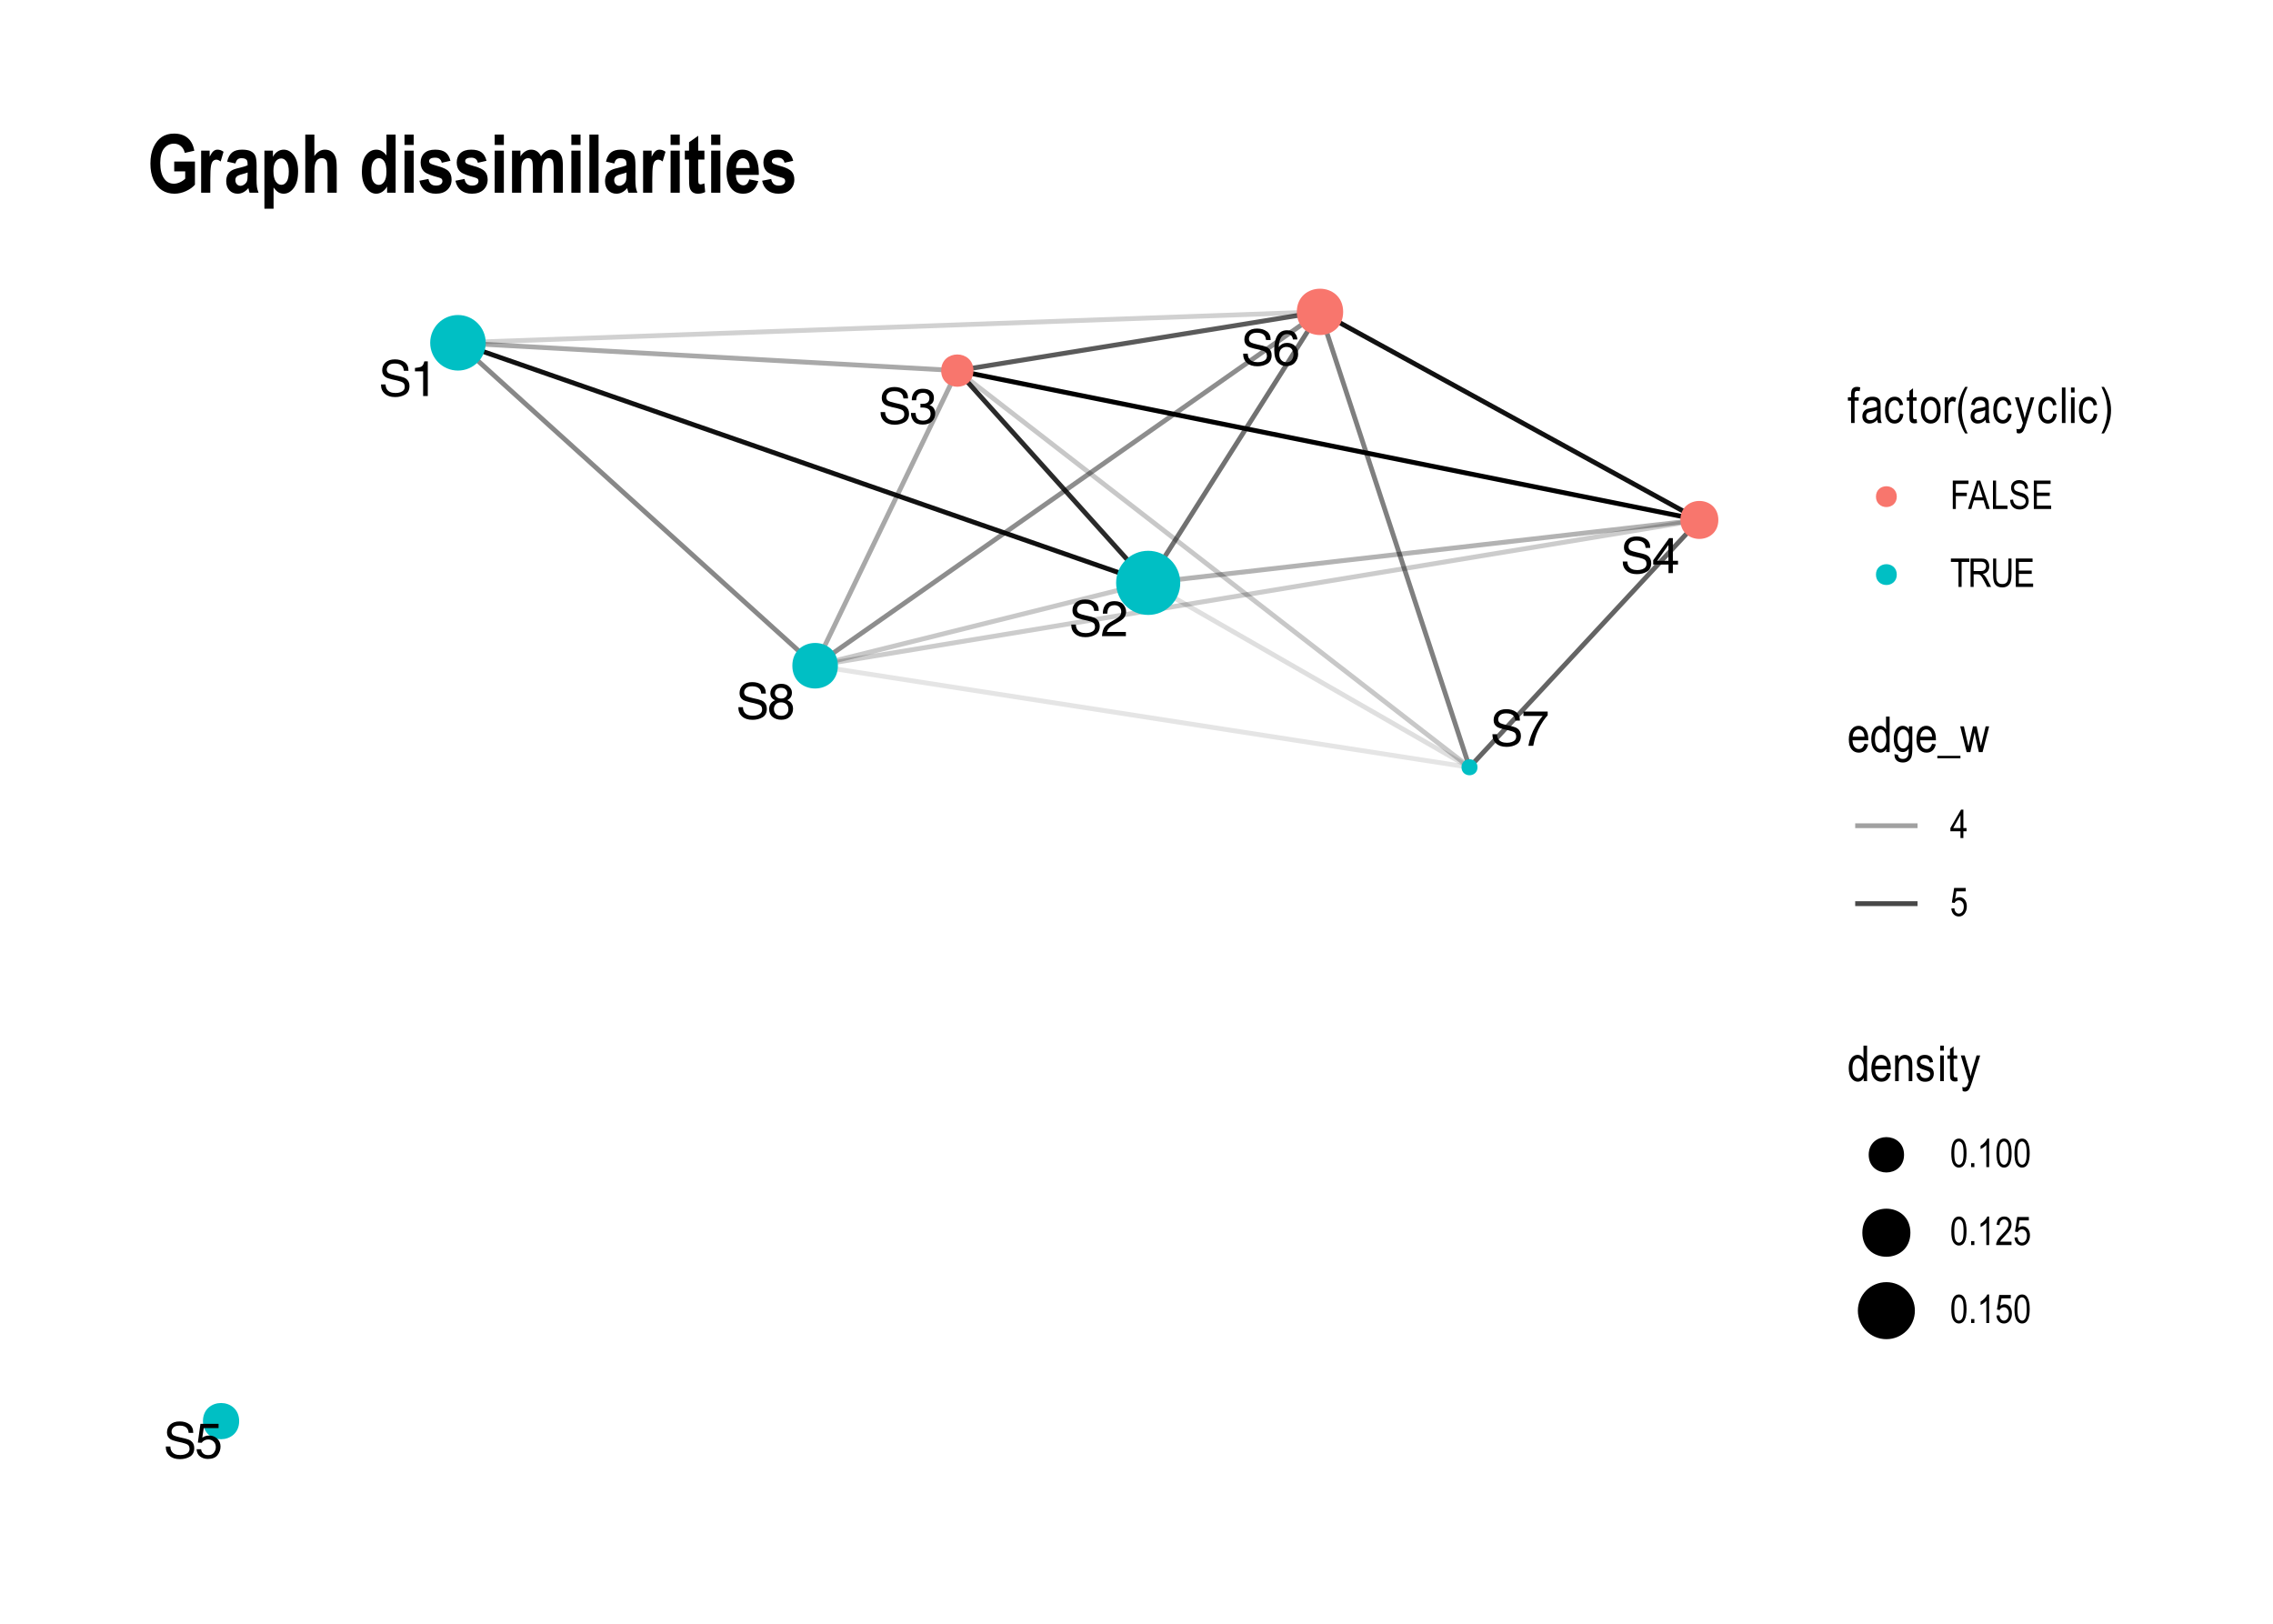 <?xml version="1.0" encoding="UTF-8"?>
<svg xmlns="http://www.w3.org/2000/svg" xmlns:xlink="http://www.w3.org/1999/xlink" width="504" height="360" viewBox="0 0 504 360">
<defs>
<g>
<g id="glyph-0-0">
<path d="M 0.359 0 L 0.359 -7.922 L 6.641 -7.922 L 6.641 0 Z M 5.656 -1 L 5.656 -6.938 L 1.344 -6.938 L 1.344 -1 Z M 5.656 -1 "/>
</g>
<g id="glyph-0-1">
<path d="M 1.547 -2.562 C 1.566 -2.102 1.672 -1.738 1.859 -1.469 C 2.211 -0.938 2.844 -0.672 3.75 -0.672 C 4.145 -0.672 4.508 -0.727 4.844 -0.844 C 5.477 -1.07 5.797 -1.473 5.797 -2.047 C 5.797 -2.473 5.664 -2.781 5.406 -2.969 C 5.125 -3.145 4.691 -3.301 4.109 -3.438 L 3.047 -3.672 C 2.336 -3.836 1.836 -4.016 1.547 -4.203 C 1.047 -4.535 0.797 -5.031 0.797 -5.688 C 0.797 -6.395 1.039 -6.977 1.531 -7.438 C 2.031 -7.895 2.727 -8.125 3.625 -8.125 C 4.457 -8.125 5.164 -7.922 5.75 -7.516 C 6.332 -7.117 6.625 -6.477 6.625 -5.594 L 5.609 -5.594 C 5.555 -6.02 5.441 -6.348 5.266 -6.578 C 4.941 -6.992 4.383 -7.203 3.594 -7.203 C 2.969 -7.203 2.516 -7.066 2.234 -6.797 C 1.953 -6.523 1.812 -6.219 1.812 -5.875 C 1.812 -5.477 1.973 -5.191 2.297 -5.016 C 2.516 -4.898 3 -4.754 3.75 -4.578 L 4.859 -4.328 C 5.391 -4.203 5.801 -4.035 6.094 -3.828 C 6.594 -3.461 6.844 -2.926 6.844 -2.219 C 6.844 -1.344 6.523 -0.711 5.891 -0.328 C 5.254 0.047 4.516 0.234 3.672 0.234 C 2.68 0.234 1.91 -0.016 1.359 -0.516 C 0.797 -1.016 0.52 -1.695 0.531 -2.562 Z M 3.719 -8.141 Z M 3.719 -8.141 "/>
</g>
<g id="glyph-0-2">
<path d="M 1.062 -5.469 L 1.062 -6.219 C 1.758 -6.281 2.242 -6.391 2.516 -6.547 C 2.797 -6.711 3.004 -7.094 3.141 -7.688 L 3.906 -7.688 L 3.906 0 L 2.875 0 L 2.875 -5.469 Z M 1.062 -5.469 "/>
</g>
<g id="glyph-0-3">
<path d="M 0.344 0 C 0.383 -0.664 0.52 -1.242 0.75 -1.734 C 0.988 -2.223 1.457 -2.672 2.156 -3.078 L 3.188 -3.672 C 3.656 -3.941 3.984 -4.176 4.172 -4.375 C 4.461 -4.664 4.609 -5.004 4.609 -5.391 C 4.609 -5.836 4.473 -6.191 4.203 -6.453 C 3.93 -6.723 3.57 -6.859 3.125 -6.859 C 2.457 -6.859 2 -6.609 1.75 -6.109 C 1.613 -5.836 1.535 -5.461 1.516 -4.984 L 0.531 -4.984 C 0.539 -5.66 0.664 -6.207 0.906 -6.625 C 1.32 -7.375 2.066 -7.75 3.141 -7.75 C 4.016 -7.75 4.656 -7.508 5.062 -7.031 C 5.477 -6.551 5.688 -6.02 5.688 -5.438 C 5.688 -4.82 5.469 -4.289 5.031 -3.844 C 4.781 -3.594 4.328 -3.285 3.672 -2.922 L 2.938 -2.516 C 2.582 -2.316 2.305 -2.129 2.109 -1.953 C 1.742 -1.641 1.516 -1.297 1.422 -0.922 L 5.641 -0.922 L 5.641 0 Z M 0.344 0 "/>
</g>
<g id="glyph-0-4">
<path d="M 2.875 0.203 C 1.957 0.203 1.289 -0.047 0.875 -0.547 C 0.469 -1.047 0.266 -1.656 0.266 -2.375 L 1.281 -2.375 C 1.32 -1.875 1.414 -1.508 1.562 -1.281 C 1.812 -0.875 2.266 -0.672 2.922 -0.672 C 3.43 -0.672 3.844 -0.805 4.156 -1.078 C 4.469 -1.359 4.625 -1.711 4.625 -2.141 C 4.625 -2.672 4.457 -3.039 4.125 -3.25 C 3.801 -3.469 3.348 -3.578 2.766 -3.578 C 2.703 -3.578 2.633 -3.578 2.562 -3.578 C 2.5 -3.578 2.438 -3.57 2.375 -3.562 L 2.375 -4.422 C 2.477 -4.41 2.562 -4.398 2.625 -4.391 C 2.695 -4.391 2.77 -4.391 2.844 -4.391 C 3.207 -4.391 3.508 -4.445 3.75 -4.562 C 4.156 -4.77 4.359 -5.129 4.359 -5.641 C 4.359 -6.023 4.219 -6.32 3.938 -6.531 C 3.664 -6.738 3.352 -6.844 3 -6.844 C 2.344 -6.844 1.895 -6.629 1.656 -6.203 C 1.52 -5.961 1.441 -5.625 1.422 -5.188 L 0.453 -5.188 C 0.453 -5.758 0.566 -6.25 0.797 -6.656 C 1.191 -7.375 1.891 -7.734 2.891 -7.734 C 3.68 -7.734 4.289 -7.555 4.719 -7.203 C 5.145 -6.859 5.359 -6.352 5.359 -5.688 C 5.359 -5.207 5.234 -4.82 4.984 -4.531 C 4.828 -4.344 4.625 -4.195 4.375 -4.094 C 4.781 -3.988 5.094 -3.773 5.312 -3.453 C 5.539 -3.141 5.656 -2.75 5.656 -2.281 C 5.656 -1.551 5.41 -0.953 4.922 -0.484 C 4.441 -0.023 3.758 0.203 2.875 0.203 Z M 2.875 0.203 "/>
</g>
<g id="glyph-0-5">
<path d="M 3.656 -2.734 L 3.656 -6.234 L 1.172 -2.734 Z M 3.672 0 L 3.672 -1.891 L 0.281 -1.891 L 0.281 -2.844 L 3.812 -7.75 L 4.641 -7.75 L 4.641 -2.734 L 5.781 -2.734 L 5.781 -1.891 L 4.641 -1.891 L 4.641 0 Z M 3.672 0 "/>
</g>
<g id="glyph-0-6">
<path d="M 1.359 -1.969 C 1.43 -1.414 1.691 -1.031 2.141 -0.812 C 2.367 -0.707 2.633 -0.656 2.938 -0.656 C 3.508 -0.656 3.93 -0.836 4.203 -1.203 C 4.484 -1.578 4.625 -1.984 4.625 -2.422 C 4.625 -2.961 4.457 -3.379 4.125 -3.672 C 3.801 -3.973 3.41 -4.125 2.953 -4.125 C 2.617 -4.125 2.332 -4.055 2.094 -3.922 C 1.852 -3.797 1.648 -3.617 1.484 -3.391 L 0.641 -3.438 L 1.219 -7.594 L 5.234 -7.594 L 5.234 -6.656 L 1.953 -6.656 L 1.625 -4.516 C 1.801 -4.648 1.973 -4.75 2.141 -4.812 C 2.422 -4.938 2.754 -5 3.141 -5 C 3.848 -5 4.445 -4.77 4.938 -4.312 C 5.426 -3.852 5.672 -3.273 5.672 -2.578 C 5.672 -1.848 5.445 -1.203 5 -0.641 C 4.551 -0.086 3.832 0.188 2.844 0.188 C 2.207 0.188 1.645 0.008 1.156 -0.344 C 0.676 -0.695 0.41 -1.238 0.359 -1.969 Z M 1.359 -1.969 "/>
</g>
<g id="glyph-0-7">
<path d="M 3.234 -7.75 C 4.098 -7.75 4.695 -7.523 5.031 -7.078 C 5.375 -6.629 5.547 -6.172 5.547 -5.703 L 4.578 -5.703 C 4.523 -6.004 4.438 -6.242 4.312 -6.422 C 4.07 -6.742 3.719 -6.906 3.25 -6.906 C 2.707 -6.906 2.273 -6.656 1.953 -6.156 C 1.629 -5.656 1.453 -4.938 1.422 -4 C 1.641 -4.32 1.922 -4.566 2.266 -4.734 C 2.566 -4.879 2.91 -4.953 3.297 -4.953 C 3.941 -4.953 4.504 -4.742 4.984 -4.328 C 5.473 -3.91 5.719 -3.289 5.719 -2.469 C 5.719 -1.77 5.488 -1.148 5.031 -0.609 C 4.57 -0.066 3.922 0.203 3.078 0.203 C 2.348 0.203 1.723 -0.07 1.203 -0.625 C 0.68 -1.176 0.422 -2.098 0.422 -3.391 C 0.422 -4.348 0.535 -5.164 0.766 -5.844 C 1.211 -7.113 2.035 -7.75 3.234 -7.75 Z M 3.156 -0.656 C 3.664 -0.656 4.047 -0.828 4.297 -1.172 C 4.555 -1.516 4.688 -1.922 4.688 -2.391 C 4.688 -2.785 4.57 -3.16 4.344 -3.516 C 4.113 -3.879 3.703 -4.062 3.109 -4.062 C 2.691 -4.062 2.328 -3.922 2.016 -3.641 C 1.703 -3.367 1.547 -2.953 1.547 -2.391 C 1.547 -1.898 1.688 -1.488 1.969 -1.156 C 2.258 -0.82 2.656 -0.656 3.156 -0.656 Z M 3.156 -0.656 "/>
</g>
<g id="glyph-0-8">
<path d="M 5.781 -7.594 L 5.781 -6.75 C 5.531 -6.508 5.195 -6.086 4.781 -5.484 C 4.375 -4.891 4.008 -4.25 3.688 -3.562 C 3.375 -2.883 3.141 -2.27 2.984 -1.719 C 2.879 -1.363 2.742 -0.789 2.578 0 L 1.5 0 C 1.75 -1.477 2.289 -2.945 3.125 -4.406 C 3.613 -5.258 4.129 -6 4.672 -6.625 L 0.406 -6.625 L 0.406 -7.594 Z M 5.781 -7.594 "/>
</g>
<g id="glyph-0-9">
<path d="M 3 -4.484 C 3.426 -4.484 3.758 -4.602 4 -4.844 C 4.25 -5.082 4.375 -5.367 4.375 -5.703 C 4.375 -5.992 4.254 -6.258 4.016 -6.5 C 3.785 -6.738 3.438 -6.859 2.969 -6.859 C 2.5 -6.859 2.16 -6.738 1.953 -6.5 C 1.742 -6.258 1.641 -5.973 1.641 -5.641 C 1.641 -5.285 1.773 -5.004 2.047 -4.797 C 2.316 -4.586 2.633 -4.484 3 -4.484 Z M 3.062 -0.656 C 3.508 -0.656 3.879 -0.773 4.172 -1.016 C 4.473 -1.266 4.625 -1.629 4.625 -2.109 C 4.625 -2.609 4.473 -2.988 4.172 -3.25 C 3.867 -3.508 3.477 -3.641 3 -3.641 C 2.531 -3.641 2.148 -3.504 1.859 -3.234 C 1.566 -2.973 1.422 -2.609 1.422 -2.141 C 1.422 -1.742 1.551 -1.395 1.812 -1.094 C 2.082 -0.801 2.5 -0.656 3.062 -0.656 Z M 1.688 -4.109 C 1.414 -4.223 1.203 -4.359 1.047 -4.516 C 0.766 -4.805 0.625 -5.18 0.625 -5.641 C 0.625 -6.211 0.832 -6.707 1.25 -7.125 C 1.664 -7.539 2.258 -7.75 3.031 -7.75 C 3.77 -7.75 4.348 -7.551 4.766 -7.156 C 5.191 -6.77 5.406 -6.316 5.406 -5.797 C 5.406 -5.316 5.281 -4.926 5.031 -4.625 C 4.895 -4.457 4.68 -4.289 4.391 -4.125 C 4.711 -3.977 4.969 -3.812 5.156 -3.625 C 5.488 -3.258 5.656 -2.789 5.656 -2.219 C 5.656 -1.539 5.426 -0.961 4.969 -0.484 C 4.52 -0.016 3.879 0.219 3.047 0.219 C 2.297 0.219 1.66 0.016 1.141 -0.391 C 0.617 -0.797 0.359 -1.391 0.359 -2.172 C 0.359 -2.629 0.469 -3.02 0.688 -3.344 C 0.914 -3.676 1.25 -3.93 1.688 -4.109 Z M 1.688 -4.109 "/>
</g>
<g id="glyph-1-0">
<path d="M 0.234 0 L 0.234 -6.875 L 2.328 -6.875 L 2.328 0 Z M 0.484 -0.281 L 2.078 -0.281 L 2.078 -6.641 L 0.484 -6.641 Z M 0.484 -0.281 "/>
</g>
<g id="glyph-1-1">
<path d="M 0.812 0 L 0.812 -4.953 L 0.109 -4.953 L 0.109 -5.703 L 0.812 -5.703 L 0.812 -6.312 C 0.812 -6.758 0.852 -7.094 0.938 -7.312 C 1.031 -7.539 1.172 -7.711 1.359 -7.828 C 1.555 -7.953 1.801 -8.016 2.094 -8.016 C 2.32 -8.016 2.57 -7.977 2.844 -7.906 L 2.719 -7.062 C 2.551 -7.102 2.395 -7.125 2.25 -7.125 C 2.008 -7.125 1.836 -7.062 1.734 -6.938 C 1.641 -6.812 1.594 -6.578 1.594 -6.234 L 1.594 -5.703 L 2.5 -5.703 L 2.5 -4.953 L 1.594 -4.953 L 1.594 0 Z M 0.812 0 "/>
</g>
<g id="glyph-1-2">
<path d="M 3.625 -0.703 C 3.363 -0.43 3.086 -0.223 2.797 -0.078 C 2.516 0.055 2.219 0.125 1.906 0.125 C 1.426 0.125 1.039 -0.02 0.75 -0.312 C 0.457 -0.602 0.312 -1 0.312 -1.5 C 0.312 -1.832 0.379 -2.125 0.516 -2.375 C 0.648 -2.625 0.832 -2.82 1.062 -2.969 C 1.301 -3.113 1.664 -3.219 2.156 -3.281 C 2.789 -3.375 3.258 -3.488 3.562 -3.625 L 3.578 -3.875 C 3.578 -4.258 3.504 -4.531 3.359 -4.688 C 3.16 -4.914 2.859 -5.031 2.453 -5.031 C 2.086 -5.031 1.812 -4.953 1.625 -4.797 C 1.445 -4.648 1.312 -4.367 1.219 -3.953 L 0.453 -4.078 C 0.555 -4.691 0.773 -5.133 1.109 -5.406 C 1.453 -5.688 1.941 -5.828 2.578 -5.828 C 3.066 -5.828 3.445 -5.734 3.719 -5.547 C 4 -5.367 4.176 -5.145 4.25 -4.875 C 4.32 -4.602 4.359 -4.203 4.359 -3.672 L 4.359 -2.391 C 4.359 -1.484 4.375 -0.91 4.406 -0.672 C 4.445 -0.441 4.52 -0.219 4.625 0 L 3.797 0 C 3.711 -0.195 3.656 -0.43 3.625 -0.703 Z M 3.562 -2.859 C 3.27 -2.711 2.836 -2.594 2.266 -2.5 C 1.93 -2.438 1.695 -2.367 1.562 -2.297 C 1.438 -2.223 1.336 -2.117 1.266 -1.984 C 1.191 -1.848 1.156 -1.695 1.156 -1.531 C 1.156 -1.258 1.238 -1.039 1.406 -0.875 C 1.57 -0.707 1.805 -0.625 2.109 -0.625 C 2.391 -0.625 2.645 -0.695 2.875 -0.844 C 3.102 -0.988 3.273 -1.188 3.391 -1.438 C 3.504 -1.688 3.562 -2.047 3.562 -2.516 Z M 3.562 -2.859 "/>
</g>
<g id="glyph-1-3">
<path d="M 3.641 -2.094 L 4.422 -1.969 C 4.336 -1.289 4.113 -0.77 3.75 -0.406 C 3.395 -0.051 2.961 0.125 2.453 0.125 C 1.836 0.125 1.332 -0.125 0.938 -0.625 C 0.539 -1.125 0.344 -1.867 0.344 -2.859 C 0.344 -3.848 0.539 -4.586 0.938 -5.078 C 1.344 -5.578 1.859 -5.828 2.484 -5.828 C 2.973 -5.828 3.379 -5.676 3.703 -5.375 C 4.035 -5.082 4.25 -4.633 4.344 -4.031 L 3.578 -3.891 C 3.504 -4.273 3.375 -4.562 3.188 -4.75 C 3 -4.938 2.773 -5.031 2.516 -5.031 C 2.117 -5.031 1.789 -4.859 1.531 -4.516 C 1.281 -4.172 1.156 -3.625 1.156 -2.875 C 1.156 -2.094 1.273 -1.531 1.516 -1.188 C 1.766 -0.844 2.082 -0.672 2.469 -0.672 C 2.77 -0.672 3.023 -0.785 3.234 -1.016 C 3.453 -1.242 3.586 -1.602 3.641 -2.094 Z M 3.641 -2.094 "/>
</g>
<g id="glyph-1-4">
<path d="M 2.344 -0.859 L 2.453 -0.016 C 2.234 0.047 2.035 0.078 1.859 0.078 C 1.586 0.078 1.367 0.023 1.203 -0.078 C 1.035 -0.191 0.914 -0.344 0.844 -0.531 C 0.781 -0.727 0.75 -1.109 0.75 -1.672 L 0.75 -4.953 L 0.172 -4.953 L 0.172 -5.703 L 0.75 -5.703 L 0.75 -7.109 L 1.547 -7.703 L 1.547 -5.703 L 2.344 -5.703 L 2.344 -4.953 L 1.547 -4.953 L 1.547 -1.609 C 1.547 -1.305 1.566 -1.109 1.609 -1.016 C 1.68 -0.891 1.812 -0.828 2 -0.828 C 2.082 -0.828 2.195 -0.836 2.344 -0.859 Z M 2.344 -0.859 "/>
</g>
<g id="glyph-1-5">
<path d="M 0.281 -2.859 C 0.281 -3.836 0.488 -4.578 0.906 -5.078 C 1.32 -5.578 1.844 -5.828 2.469 -5.828 C 3.094 -5.828 3.613 -5.578 4.031 -5.078 C 4.457 -4.578 4.672 -3.852 4.672 -2.906 C 4.672 -1.883 4.461 -1.125 4.047 -0.625 C 3.641 -0.125 3.113 0.125 2.469 0.125 C 1.844 0.125 1.32 -0.125 0.906 -0.625 C 0.488 -1.125 0.281 -1.867 0.281 -2.859 Z M 1.094 -2.859 C 1.094 -2.117 1.227 -1.566 1.5 -1.203 C 1.77 -0.848 2.102 -0.672 2.5 -0.672 C 2.875 -0.672 3.191 -0.848 3.453 -1.203 C 3.723 -1.566 3.859 -2.117 3.859 -2.859 C 3.859 -3.586 3.723 -4.129 3.453 -4.484 C 3.18 -4.848 2.848 -5.031 2.453 -5.031 C 2.078 -5.031 1.754 -4.848 1.484 -4.484 C 1.223 -4.129 1.094 -3.586 1.094 -2.859 Z M 1.094 -2.859 "/>
</g>
<g id="glyph-1-6">
<path d="M 0.578 0 L 0.578 -5.703 L 1.297 -5.703 L 1.297 -4.844 C 1.473 -5.238 1.641 -5.5 1.797 -5.625 C 1.953 -5.758 2.125 -5.828 2.312 -5.828 C 2.57 -5.828 2.844 -5.723 3.125 -5.516 L 2.859 -4.625 C 2.66 -4.758 2.469 -4.828 2.281 -4.828 C 2.113 -4.828 1.957 -4.77 1.812 -4.656 C 1.676 -4.539 1.578 -4.375 1.516 -4.156 C 1.422 -3.789 1.375 -3.398 1.375 -2.984 L 1.375 0 Z M 0.578 0 "/>
</g>
<g id="glyph-1-7">
<path d="M 2.109 2.312 C 1.711 1.695 1.352 0.938 1.031 0.031 C 0.707 -0.863 0.547 -1.828 0.547 -2.859 C 0.547 -4.598 1.066 -6.316 2.109 -8.016 L 2.672 -8.016 C 2.273 -7.172 2 -6.516 1.844 -6.047 C 1.688 -5.586 1.566 -5.078 1.484 -4.516 C 1.398 -3.961 1.359 -3.406 1.359 -2.844 C 1.359 -1.125 1.797 0.594 2.672 2.312 Z M 2.109 2.312 "/>
</g>
<g id="glyph-1-8">
<path d="M 0.562 2.203 L 0.469 1.297 C 0.645 1.348 0.797 1.375 0.922 1.375 C 1.086 1.375 1.223 1.336 1.328 1.266 C 1.441 1.203 1.535 1.098 1.609 0.953 C 1.641 0.898 1.742 0.586 1.922 0.016 L 0.141 -5.703 L 1 -5.703 L 1.984 -2.406 C 2.098 -1.988 2.207 -1.547 2.312 -1.078 C 2.406 -1.523 2.516 -1.957 2.641 -2.375 L 3.641 -5.703 L 4.438 -5.703 L 2.656 0.094 C 2.414 0.844 2.227 1.344 2.094 1.594 C 1.969 1.852 1.816 2.035 1.641 2.141 C 1.473 2.254 1.281 2.312 1.062 2.312 C 0.914 2.312 0.75 2.273 0.562 2.203 Z M 0.562 2.203 "/>
</g>
<g id="glyph-1-9">
<path d="M 0.562 0 L 0.562 -7.875 L 1.344 -7.875 L 1.344 0 Z M 0.562 0 "/>
</g>
<g id="glyph-1-10">
<path d="M 0.578 -6.766 L 0.578 -7.875 L 1.375 -7.875 L 1.375 -6.766 Z M 0.578 0 L 0.578 -5.703 L 1.375 -5.703 L 1.375 0 Z M 0.578 0 "/>
</g>
<g id="glyph-1-11">
<path d="M 0.891 2.312 L 0.328 2.312 C 1.203 0.594 1.641 -1.125 1.641 -2.844 C 1.641 -3.406 1.594 -3.961 1.5 -4.516 C 1.414 -5.078 1.297 -5.586 1.141 -6.047 C 0.992 -6.516 0.723 -7.172 0.328 -8.016 L 0.891 -8.016 C 1.93 -6.316 2.453 -4.598 2.453 -2.859 C 2.453 -1.859 2.297 -0.906 1.984 0 C 1.68 0.895 1.316 1.664 0.891 2.312 Z M 0.891 2.312 "/>
</g>
<g id="glyph-1-12">
<path d="M 3.781 -1.844 L 4.594 -1.719 C 4.457 -1.102 4.211 -0.641 3.859 -0.328 C 3.504 -0.023 3.062 0.125 2.531 0.125 C 1.875 0.125 1.336 -0.125 0.922 -0.625 C 0.516 -1.125 0.312 -1.848 0.312 -2.797 C 0.312 -3.785 0.516 -4.535 0.922 -5.047 C 1.336 -5.566 1.863 -5.828 2.5 -5.828 C 3.102 -5.828 3.609 -5.57 4.016 -5.062 C 4.422 -4.562 4.625 -3.828 4.625 -2.859 L 4.625 -2.609 L 1.125 -2.609 C 1.156 -1.961 1.301 -1.477 1.562 -1.156 C 1.832 -0.832 2.16 -0.672 2.547 -0.672 C 3.141 -0.672 3.551 -1.062 3.781 -1.844 Z M 1.172 -3.406 L 3.781 -3.406 C 3.75 -3.895 3.645 -4.258 3.469 -4.5 C 3.219 -4.852 2.895 -5.031 2.5 -5.031 C 2.145 -5.031 1.844 -4.883 1.594 -4.594 C 1.344 -4.301 1.203 -3.906 1.172 -3.406 Z M 1.172 -3.406 "/>
</g>
<g id="glyph-1-13">
<path d="M 3.609 0 L 3.609 -0.719 C 3.473 -0.445 3.289 -0.238 3.062 -0.094 C 2.832 0.051 2.586 0.125 2.328 0.125 C 1.773 0.125 1.297 -0.133 0.891 -0.656 C 0.492 -1.176 0.297 -1.91 0.297 -2.859 C 0.297 -3.504 0.383 -4.051 0.562 -4.5 C 0.738 -4.945 0.977 -5.281 1.281 -5.5 C 1.582 -5.719 1.914 -5.828 2.281 -5.828 C 2.539 -5.828 2.781 -5.758 3 -5.625 C 3.227 -5.488 3.414 -5.297 3.562 -5.047 L 3.562 -7.875 L 4.359 -7.875 L 4.359 0 Z M 1.109 -2.844 C 1.109 -2.102 1.234 -1.555 1.484 -1.203 C 1.742 -0.848 2.047 -0.672 2.391 -0.672 C 2.723 -0.672 3.008 -0.844 3.25 -1.188 C 3.5 -1.531 3.625 -2.047 3.625 -2.734 C 3.625 -3.535 3.5 -4.117 3.25 -4.484 C 3.008 -4.848 2.703 -5.031 2.328 -5.031 C 1.992 -5.031 1.707 -4.852 1.469 -4.5 C 1.227 -4.156 1.109 -3.602 1.109 -2.844 Z M 1.109 -2.844 "/>
</g>
<g id="glyph-1-14">
<path d="M 0.438 0.469 L 1.203 0.609 C 1.234 0.91 1.336 1.133 1.516 1.281 C 1.703 1.438 1.953 1.516 2.266 1.516 C 2.617 1.516 2.895 1.43 3.094 1.266 C 3.301 1.098 3.445 0.848 3.531 0.516 C 3.57 0.316 3.594 -0.102 3.594 -0.75 C 3.414 -0.5 3.219 -0.312 3 -0.188 C 2.789 -0.062 2.555 0 2.297 0 C 1.742 0 1.281 -0.234 0.906 -0.703 C 0.488 -1.254 0.281 -1.984 0.281 -2.891 C 0.281 -3.504 0.367 -4.039 0.547 -4.5 C 0.734 -4.957 0.977 -5.289 1.281 -5.5 C 1.582 -5.719 1.922 -5.828 2.297 -5.828 C 2.578 -5.828 2.832 -5.758 3.062 -5.625 C 3.289 -5.488 3.488 -5.285 3.656 -5.016 L 3.656 -5.703 L 4.391 -5.703 L 4.391 -0.781 C 4.391 0.102 4.316 0.734 4.172 1.109 C 4.035 1.484 3.801 1.773 3.469 1.984 C 3.145 2.203 2.754 2.312 2.297 2.312 C 1.691 2.312 1.223 2.148 0.891 1.828 C 0.566 1.504 0.414 1.051 0.438 0.469 Z M 1.094 -2.953 C 1.094 -2.203 1.211 -1.656 1.453 -1.312 C 1.703 -0.969 2.008 -0.797 2.375 -0.797 C 2.727 -0.797 3.031 -0.961 3.281 -1.297 C 3.531 -1.641 3.656 -2.176 3.656 -2.906 C 3.656 -3.625 3.523 -4.156 3.266 -4.5 C 3.016 -4.852 2.703 -5.031 2.328 -5.031 C 2.004 -5.031 1.719 -4.852 1.469 -4.5 C 1.219 -4.156 1.094 -3.641 1.094 -2.953 Z M 1.094 -2.953 "/>
</g>
<g id="glyph-1-15">
<path d="M -0.062 0.828 L 5.062 0.828 L 5.062 1.375 L -0.062 1.375 Z M -0.062 0.828 "/>
</g>
<g id="glyph-1-16">
<path d="M 1.438 0 L 0.016 -5.703 L 0.828 -5.703 L 1.578 -2.406 L 1.844 -1.188 L 2.094 -2.359 L 2.844 -5.703 L 3.656 -5.703 L 4.344 -2.391 L 4.594 -1.312 L 4.859 -2.406 L 5.656 -5.703 L 6.422 -5.703 L 4.969 0 L 4.141 0 L 3.391 -3.422 L 3.219 -4.391 L 2.266 0 Z M 1.438 0 "/>
</g>
<g id="glyph-1-17">
<path d="M 0.578 0 L 0.578 -5.703 L 1.297 -5.703 L 1.297 -4.891 C 1.461 -5.203 1.672 -5.438 1.922 -5.594 C 2.172 -5.75 2.457 -5.828 2.781 -5.828 C 3.031 -5.828 3.258 -5.773 3.469 -5.672 C 3.688 -5.578 3.859 -5.453 3.984 -5.297 C 4.117 -5.141 4.219 -4.93 4.281 -4.672 C 4.352 -4.422 4.391 -4.031 4.391 -3.5 L 4.391 0 L 3.594 0 L 3.594 -3.469 C 3.594 -3.883 3.555 -4.188 3.484 -4.375 C 3.41 -4.57 3.297 -4.723 3.141 -4.828 C 2.992 -4.941 2.816 -5 2.609 -5 C 2.234 -5 1.93 -4.852 1.703 -4.562 C 1.484 -4.281 1.375 -3.797 1.375 -3.109 L 1.375 0 Z M 0.578 0 "/>
</g>
<g id="glyph-1-18">
<path d="M 0.281 -1.703 L 1.062 -1.859 C 1.113 -1.453 1.238 -1.148 1.438 -0.953 C 1.645 -0.766 1.922 -0.672 2.266 -0.672 C 2.609 -0.672 2.875 -0.754 3.062 -0.922 C 3.258 -1.086 3.359 -1.301 3.359 -1.562 C 3.359 -1.789 3.273 -1.969 3.109 -2.094 C 2.992 -2.176 2.723 -2.285 2.297 -2.422 C 1.68 -2.609 1.27 -2.766 1.062 -2.891 C 0.852 -3.023 0.691 -3.203 0.578 -3.422 C 0.461 -3.648 0.406 -3.906 0.406 -4.188 C 0.406 -4.676 0.562 -5.07 0.875 -5.375 C 1.188 -5.676 1.617 -5.828 2.172 -5.828 C 2.523 -5.828 2.832 -5.766 3.094 -5.641 C 3.352 -5.516 3.551 -5.348 3.688 -5.141 C 3.832 -4.93 3.93 -4.629 3.984 -4.234 L 3.219 -4.109 C 3.145 -4.723 2.805 -5.031 2.203 -5.031 C 1.859 -5.031 1.598 -4.961 1.422 -4.828 C 1.254 -4.691 1.172 -4.516 1.172 -4.297 C 1.172 -4.086 1.254 -3.922 1.422 -3.797 C 1.516 -3.734 1.801 -3.617 2.281 -3.453 C 2.938 -3.242 3.359 -3.078 3.547 -2.953 C 3.742 -2.828 3.895 -2.656 4 -2.438 C 4.102 -2.227 4.156 -1.977 4.156 -1.688 C 4.156 -1.145 3.984 -0.703 3.641 -0.359 C 3.297 -0.023 2.828 0.141 2.234 0.141 C 1.109 0.141 0.457 -0.473 0.281 -1.703 Z M 0.281 -1.703 "/>
</g>
<g id="glyph-2-0">
<path d="M 0.188 0 L 0.188 -5.5 L 1.859 -5.5 L 1.859 0 Z M 0.391 -0.234 L 1.656 -0.234 L 1.656 -5.312 L 0.391 -5.312 Z M 0.391 -0.234 "/>
</g>
<g id="glyph-2-1">
<path d="M 0.609 0 L 0.609 -6.297 L 4.094 -6.297 L 4.094 -5.547 L 1.281 -5.547 L 1.281 -3.609 L 3.719 -3.609 L 3.719 -2.859 L 1.281 -2.859 L 1.281 0 Z M 0.609 0 "/>
</g>
<g id="glyph-2-2">
<path d="M -0.016 0 L 1.969 -6.297 L 2.703 -6.297 L 4.828 0 L 4.047 0 L 3.438 -1.906 L 1.281 -1.906 L 0.719 0 Z M 1.484 -2.578 L 3.234 -2.578 L 2.688 -4.328 C 2.52 -4.867 2.398 -5.305 2.328 -5.641 C 2.266 -5.234 2.172 -4.832 2.047 -4.438 Z M 1.484 -2.578 "/>
</g>
<g id="glyph-2-3">
<path d="M 0.516 0 L 0.516 -6.297 L 1.203 -6.297 L 1.203 -0.75 L 3.734 -0.75 L 3.734 0 Z M 0.516 0 "/>
</g>
<g id="glyph-2-4">
<path d="M 0.328 -2.016 L 0.969 -2.094 C 1 -1.75 1.078 -1.477 1.203 -1.281 C 1.328 -1.094 1.5 -0.938 1.719 -0.812 C 1.945 -0.695 2.203 -0.641 2.484 -0.641 C 2.891 -0.641 3.207 -0.738 3.438 -0.938 C 3.664 -1.133 3.781 -1.395 3.781 -1.719 C 3.781 -1.906 3.738 -2.066 3.656 -2.203 C 3.57 -2.336 3.445 -2.445 3.281 -2.531 C 3.113 -2.625 2.758 -2.754 2.219 -2.922 C 1.727 -3.055 1.379 -3.195 1.172 -3.344 C 0.973 -3.488 0.816 -3.676 0.703 -3.906 C 0.586 -4.133 0.531 -4.391 0.531 -4.672 C 0.531 -5.18 0.691 -5.598 1.016 -5.922 C 1.348 -6.242 1.789 -6.406 2.344 -6.406 C 2.727 -6.406 3.062 -6.328 3.344 -6.172 C 3.633 -6.023 3.859 -5.805 4.016 -5.516 C 4.18 -5.234 4.27 -4.898 4.281 -4.516 L 3.625 -4.469 C 3.594 -4.875 3.469 -5.176 3.25 -5.375 C 3.039 -5.57 2.75 -5.672 2.375 -5.672 C 1.988 -5.672 1.691 -5.582 1.484 -5.406 C 1.285 -5.238 1.188 -5.016 1.188 -4.734 C 1.188 -4.484 1.258 -4.285 1.406 -4.141 C 1.551 -4.004 1.883 -3.863 2.406 -3.719 C 2.914 -3.582 3.273 -3.461 3.484 -3.359 C 3.797 -3.191 4.031 -2.977 4.188 -2.719 C 4.352 -2.457 4.438 -2.145 4.438 -1.781 C 4.438 -1.414 4.352 -1.086 4.188 -0.797 C 4.02 -0.504 3.789 -0.281 3.5 -0.125 C 3.207 0.031 2.852 0.109 2.438 0.109 C 1.801 0.109 1.289 -0.082 0.906 -0.469 C 0.531 -0.852 0.336 -1.367 0.328 -2.016 Z M 0.328 -2.016 "/>
</g>
<g id="glyph-2-5">
<path d="M 0.578 0 L 0.578 -6.297 L 4.297 -6.297 L 4.297 -5.547 L 1.25 -5.547 L 1.25 -3.625 L 4.109 -3.625 L 4.109 -2.891 L 1.25 -2.891 L 1.25 -0.75 L 4.422 -0.75 L 4.422 0 Z M 0.578 0 "/>
</g>
<g id="glyph-2-6">
<path d="M 1.875 0 L 1.875 -5.547 L 0.188 -5.547 L 0.188 -6.297 L 4.281 -6.297 L 4.281 -5.547 L 2.562 -5.547 L 2.562 0 Z M 1.875 0 "/>
</g>
<g id="glyph-2-7">
<path d="M 0.547 0 L 0.547 -6.297 L 2.844 -6.297 C 3.32 -6.297 3.676 -6.234 3.906 -6.109 C 4.133 -5.992 4.32 -5.801 4.469 -5.531 C 4.613 -5.258 4.688 -4.941 4.688 -4.578 C 4.688 -4.109 4.562 -3.723 4.312 -3.422 C 4.062 -3.129 3.703 -2.941 3.234 -2.859 C 3.422 -2.742 3.566 -2.629 3.672 -2.516 C 3.867 -2.273 4.047 -2.008 4.203 -1.719 L 5.109 0 L 4.25 0 L 3.562 -1.312 C 3.289 -1.82 3.086 -2.164 2.953 -2.344 C 2.816 -2.52 2.688 -2.641 2.562 -2.703 C 2.438 -2.766 2.258 -2.797 2.031 -2.797 L 1.234 -2.797 L 1.234 0 Z M 1.234 -3.516 L 2.703 -3.516 C 3.023 -3.516 3.27 -3.551 3.438 -3.625 C 3.602 -3.707 3.734 -3.832 3.828 -4 C 3.93 -4.164 3.984 -4.359 3.984 -4.578 C 3.984 -4.898 3.891 -5.148 3.703 -5.328 C 3.516 -5.504 3.238 -5.594 2.875 -5.594 L 1.234 -5.594 Z M 1.234 -3.516 "/>
</g>
<g id="glyph-2-8">
<path d="M 3.938 -6.297 L 4.625 -6.297 L 4.625 -2.656 C 4.625 -2.051 4.562 -1.551 4.438 -1.156 C 4.32 -0.77 4.102 -0.461 3.781 -0.234 C 3.469 -0.004 3.07 0.109 2.594 0.109 C 1.914 0.109 1.406 -0.094 1.062 -0.5 C 0.719 -0.906 0.547 -1.625 0.547 -2.656 L 0.547 -6.297 L 1.234 -6.297 L 1.234 -2.656 C 1.234 -2.094 1.273 -1.68 1.359 -1.422 C 1.453 -1.172 1.598 -0.977 1.797 -0.844 C 2.004 -0.707 2.254 -0.641 2.547 -0.641 C 3.023 -0.641 3.375 -0.773 3.594 -1.047 C 3.82 -1.328 3.938 -1.863 3.938 -2.656 Z M 3.938 -6.297 "/>
</g>
<g id="glyph-2-9">
<path d="M 2.312 0 L 2.312 -1.5 L 0.078 -1.5 L 0.078 -2.219 L 2.438 -6.297 L 2.953 -6.297 L 2.953 -2.219 L 3.656 -2.219 L 3.656 -1.5 L 2.953 -1.5 L 2.953 0 Z M 2.312 -2.219 L 2.312 -5.062 L 0.703 -2.219 Z M 2.312 -2.219 "/>
</g>
<g id="glyph-2-10">
<path d="M 0.281 -1.656 L 0.953 -1.719 C 1.004 -1.312 1.117 -1.008 1.297 -0.812 C 1.484 -0.625 1.695 -0.531 1.938 -0.531 C 2.238 -0.531 2.5 -0.664 2.719 -0.938 C 2.938 -1.219 3.047 -1.598 3.047 -2.078 C 3.047 -2.523 2.938 -2.867 2.719 -3.109 C 2.508 -3.359 2.25 -3.484 1.938 -3.484 C 1.738 -3.484 1.555 -3.43 1.391 -3.328 C 1.223 -3.223 1.094 -3.07 1 -2.875 L 0.406 -2.984 L 0.906 -6.219 L 3.469 -6.219 L 3.469 -5.469 L 1.406 -5.469 L 1.125 -3.781 C 1.438 -4.039 1.766 -4.172 2.109 -4.172 C 2.535 -4.172 2.91 -3.988 3.234 -3.625 C 3.555 -3.258 3.719 -2.766 3.719 -2.141 C 3.719 -1.523 3.555 -0.992 3.234 -0.547 C 2.91 -0.109 2.484 0.109 1.953 0.109 C 1.504 0.109 1.125 -0.047 0.812 -0.359 C 0.508 -0.672 0.332 -1.102 0.281 -1.656 Z M 0.281 -1.656 "/>
</g>
<g id="glyph-2-11">
<path d="M 0.281 -3.109 C 0.281 -4.16 0.422 -4.957 0.703 -5.5 C 0.992 -6.051 1.414 -6.328 1.969 -6.328 C 2.469 -6.328 2.859 -6.102 3.141 -5.656 C 3.484 -5.125 3.656 -4.273 3.656 -3.109 C 3.656 -2.055 3.516 -1.254 3.234 -0.703 C 2.953 -0.16 2.531 0.109 1.969 0.109 C 1.477 0.109 1.07 -0.129 0.75 -0.609 C 0.438 -1.086 0.281 -1.922 0.281 -3.109 Z M 0.938 -3.109 C 0.938 -2.086 1.035 -1.398 1.234 -1.047 C 1.43 -0.703 1.68 -0.531 1.984 -0.531 C 2.273 -0.531 2.516 -0.703 2.703 -1.047 C 2.898 -1.398 3 -2.086 3 -3.109 C 3 -4.129 2.898 -4.812 2.703 -5.156 C 2.504 -5.508 2.254 -5.688 1.953 -5.688 C 1.66 -5.688 1.414 -5.508 1.219 -5.156 C 1.031 -4.801 0.938 -4.117 0.938 -3.109 Z M 0.938 -3.109 "/>
</g>
<g id="glyph-2-12">
<path d="M 0.672 0 L 0.672 -0.875 L 1.391 -0.875 L 1.391 0 Z M 0.672 0 "/>
</g>
<g id="glyph-2-13">
<path d="M 2.672 0 L 2.047 0 L 2.047 -4.922 C 1.898 -4.754 1.703 -4.578 1.453 -4.391 C 1.203 -4.211 0.973 -4.082 0.766 -4 L 0.766 -4.734 C 1.117 -4.941 1.426 -5.188 1.688 -5.469 C 1.957 -5.758 2.148 -6.047 2.266 -6.328 L 2.672 -6.328 Z M 2.672 0 "/>
</g>
<g id="glyph-2-14">
<path d="M 3.625 -0.75 L 3.625 0 L 0.219 0 C 0.207 -0.301 0.297 -0.633 0.484 -1 C 0.672 -1.375 1.02 -1.816 1.531 -2.328 C 2.125 -2.922 2.508 -3.375 2.688 -3.688 C 2.875 -4.008 2.969 -4.312 2.969 -4.594 C 2.969 -4.914 2.875 -5.176 2.688 -5.375 C 2.5 -5.582 2.27 -5.688 2 -5.688 C 1.707 -5.688 1.461 -5.578 1.266 -5.359 C 1.078 -5.141 0.984 -4.828 0.984 -4.422 L 0.328 -4.5 C 0.379 -5.102 0.551 -5.555 0.844 -5.859 C 1.145 -6.172 1.535 -6.328 2.016 -6.328 C 2.547 -6.328 2.945 -6.145 3.219 -5.781 C 3.488 -5.426 3.625 -5.023 3.625 -4.578 C 3.625 -4.18 3.516 -3.797 3.297 -3.422 C 3.086 -3.055 2.688 -2.566 2.094 -1.953 C 1.719 -1.566 1.473 -1.301 1.359 -1.156 C 1.254 -1.02 1.164 -0.883 1.094 -0.75 Z M 3.625 -0.75 "/>
</g>
<g id="glyph-3-0">
<path d="M 0.391 0 L 0.391 -11.25 L 3.812 -11.25 L 3.812 0 Z M 0.797 -0.469 L 3.406 -0.469 L 3.406 -10.875 L 0.797 -10.875 Z M 0.797 -0.469 "/>
</g>
<g id="glyph-3-1">
<path d="M 6 -4.734 L 6 -6.906 L 10.594 -6.906 L 10.594 -1.781 C 10.125 -1.227 9.461 -0.754 8.609 -0.359 C 7.766 0.023 6.914 0.219 6.062 0.219 C 5.02 0.219 4.098 -0.035 3.297 -0.547 C 2.504 -1.055 1.875 -1.82 1.406 -2.844 C 0.945 -3.875 0.719 -5.078 0.719 -6.453 C 0.719 -7.879 0.953 -9.094 1.422 -10.094 C 1.891 -11.102 2.5 -11.859 3.25 -12.359 C 4.008 -12.859 4.91 -13.109 5.953 -13.109 C 7.211 -13.109 8.223 -12.785 8.984 -12.141 C 9.742 -11.504 10.234 -10.562 10.453 -9.312 L 8.344 -8.828 C 8.188 -9.492 7.895 -10 7.469 -10.344 C 7.051 -10.695 6.547 -10.875 5.953 -10.875 C 5.047 -10.875 4.312 -10.52 3.75 -9.812 C 3.188 -9.113 2.906 -8.039 2.906 -6.594 C 2.906 -5.039 3.211 -3.859 3.828 -3.047 C 4.348 -2.348 5.051 -2 5.938 -2 C 6.352 -2 6.785 -2.098 7.234 -2.297 C 7.68 -2.492 8.082 -2.766 8.438 -3.109 L 8.438 -4.734 Z M 6 -4.734 "/>
</g>
<g id="glyph-3-2">
<path d="M 3 0 L 0.969 0 L 0.969 -9.328 L 2.859 -9.328 L 2.859 -8 C 3.18 -8.625 3.469 -9.035 3.719 -9.234 C 3.977 -9.441 4.273 -9.547 4.609 -9.547 C 5.066 -9.547 5.508 -9.391 5.938 -9.078 L 5.297 -6.922 C 4.961 -7.191 4.645 -7.328 4.344 -7.328 C 4.062 -7.328 3.812 -7.223 3.594 -7.016 C 3.383 -6.805 3.234 -6.43 3.141 -5.891 C 3.047 -5.348 3 -4.348 3 -2.891 Z M 3 0 "/>
</g>
<g id="glyph-3-3">
<path d="M 2.578 -6.484 L 0.734 -6.891 C 0.961 -7.836 1.332 -8.516 1.844 -8.922 C 2.352 -9.336 3.086 -9.547 4.047 -9.547 C 4.898 -9.547 5.551 -9.426 6 -9.188 C 6.457 -8.945 6.781 -8.617 6.969 -8.203 C 7.164 -7.785 7.266 -7.035 7.266 -5.953 L 7.25 -3.062 C 7.25 -2.258 7.281 -1.66 7.344 -1.266 C 7.406 -0.867 7.523 -0.445 7.703 0 L 5.703 0 L 5.438 -1.016 C 5.094 -0.609 4.723 -0.301 4.328 -0.094 C 3.93 0.113 3.508 0.219 3.062 0.219 C 2.32 0.219 1.711 -0.031 1.234 -0.531 C 0.766 -1.039 0.531 -1.711 0.531 -2.547 C 0.531 -3.066 0.625 -3.523 0.812 -3.922 C 1.008 -4.316 1.281 -4.629 1.625 -4.859 C 1.977 -5.098 2.547 -5.305 3.328 -5.484 C 4.266 -5.703 4.914 -5.906 5.281 -6.094 C 5.281 -6.602 5.242 -6.938 5.172 -7.094 C 5.098 -7.258 4.961 -7.395 4.766 -7.5 C 4.566 -7.602 4.289 -7.656 3.938 -7.656 C 3.57 -7.656 3.285 -7.57 3.078 -7.406 C 2.867 -7.238 2.703 -6.93 2.578 -6.484 Z M 5.281 -4.484 C 5.02 -4.379 4.617 -4.254 4.078 -4.109 C 3.453 -3.953 3.039 -3.77 2.844 -3.562 C 2.656 -3.363 2.562 -3.109 2.562 -2.797 C 2.562 -2.441 2.664 -2.141 2.875 -1.891 C 3.094 -1.648 3.363 -1.531 3.688 -1.531 C 3.969 -1.531 4.25 -1.629 4.531 -1.828 C 4.812 -2.023 5.004 -2.254 5.109 -2.516 C 5.223 -2.785 5.281 -3.273 5.281 -3.984 Z M 5.281 -4.484 "/>
</g>
<g id="glyph-3-4">
<path d="M 1 -9.328 L 2.891 -9.328 L 2.891 -7.969 C 3.148 -8.457 3.488 -8.844 3.906 -9.125 C 4.332 -9.406 4.789 -9.547 5.281 -9.547 C 6.145 -9.547 6.891 -9.129 7.516 -8.297 C 8.148 -7.461 8.469 -6.281 8.469 -4.75 C 8.469 -3.145 8.148 -1.914 7.516 -1.062 C 6.891 -0.207 6.141 0.219 5.266 0.219 C 4.859 0.219 4.477 0.117 4.125 -0.078 C 3.781 -0.273 3.414 -0.633 3.031 -1.156 L 3.031 3.547 L 1 3.547 Z M 3 -4.828 C 3 -3.773 3.172 -3 3.516 -2.5 C 3.859 -2 4.273 -1.75 4.766 -1.75 C 5.223 -1.75 5.609 -1.977 5.922 -2.438 C 6.242 -2.895 6.406 -3.645 6.406 -4.688 C 6.406 -5.676 6.242 -6.406 5.922 -6.875 C 5.598 -7.352 5.203 -7.594 4.734 -7.594 C 4.234 -7.594 3.816 -7.363 3.484 -6.906 C 3.16 -6.445 3 -5.754 3 -4.828 Z M 3 -4.828 "/>
</g>
<g id="glyph-3-5">
<path d="M 3.078 -12.891 L 3.078 -8.141 C 3.398 -8.609 3.754 -8.957 4.141 -9.188 C 4.535 -9.426 4.961 -9.547 5.422 -9.547 C 6.035 -9.547 6.547 -9.383 6.953 -9.062 C 7.359 -8.738 7.648 -8.281 7.828 -7.688 C 7.961 -7.258 8.031 -6.52 8.031 -5.469 L 8.031 0 L 6 0 L 6 -4.938 C 6 -6.07 5.926 -6.785 5.781 -7.078 C 5.57 -7.461 5.223 -7.656 4.734 -7.656 C 4.211 -7.656 3.805 -7.445 3.516 -7.031 C 3.223 -6.613 3.078 -5.828 3.078 -4.672 L 3.078 0 L 1.062 0 L 1.062 -12.891 Z M 3.078 -12.891 "/>
</g>
<g id="glyph-3-6">
</g>
<g id="glyph-3-7">
<path d="M 8.094 0 L 6.203 0 L 6.203 -1.375 C 5.891 -0.844 5.52 -0.441 5.094 -0.172 C 4.676 0.086 4.242 0.219 3.797 0.219 C 2.941 0.219 2.195 -0.207 1.562 -1.062 C 0.926 -1.914 0.609 -3.133 0.609 -4.719 C 0.609 -6.312 0.914 -7.516 1.531 -8.328 C 2.156 -9.141 2.922 -9.547 3.828 -9.547 C 4.254 -9.547 4.656 -9.438 5.031 -9.219 C 5.406 -9 5.75 -8.676 6.062 -8.25 L 6.062 -12.891 L 8.094 -12.891 Z M 2.688 -4.875 C 2.688 -4.031 2.754 -3.398 2.891 -2.984 C 3.035 -2.566 3.238 -2.254 3.5 -2.047 C 3.77 -1.836 4.07 -1.734 4.406 -1.734 C 4.852 -1.734 5.238 -1.973 5.562 -2.453 C 5.895 -2.941 6.062 -3.664 6.062 -4.625 C 6.062 -5.695 5.898 -6.469 5.578 -6.938 C 5.266 -7.414 4.863 -7.656 4.375 -7.656 C 3.906 -7.656 3.504 -7.422 3.172 -6.953 C 2.848 -6.492 2.688 -5.801 2.688 -4.875 Z M 2.688 -4.875 "/>
</g>
<g id="glyph-3-8">
<path d="M 1.062 -10.594 L 1.062 -12.891 L 3.094 -12.891 L 3.094 -10.594 Z M 1.062 0 L 1.062 -9.328 L 3.094 -9.328 L 3.094 0 Z M 1.062 0 "/>
</g>
<g id="glyph-3-9">
<path d="M 0.359 -2.656 L 2.375 -3.047 C 2.551 -2.066 3.098 -1.578 4.016 -1.578 C 4.504 -1.578 4.867 -1.672 5.109 -1.859 C 5.348 -2.047 5.469 -2.285 5.469 -2.578 C 5.469 -2.785 5.414 -2.945 5.312 -3.062 C 5.195 -3.188 4.977 -3.289 4.656 -3.375 C 2.988 -3.812 1.93 -4.227 1.484 -4.625 C 0.922 -5.125 0.641 -5.812 0.641 -6.688 C 0.641 -7.551 0.91 -8.242 1.453 -8.766 C 2.004 -9.285 2.805 -9.547 3.859 -9.547 C 4.859 -9.547 5.617 -9.348 6.141 -8.953 C 6.66 -8.566 7.031 -7.941 7.25 -7.078 L 5.328 -6.641 C 5.16 -7.391 4.68 -7.766 3.891 -7.766 C 3.391 -7.766 3.035 -7.691 2.828 -7.547 C 2.617 -7.41 2.516 -7.227 2.516 -7 C 2.516 -6.789 2.609 -6.617 2.797 -6.484 C 2.992 -6.348 3.598 -6.141 4.609 -5.859 C 5.734 -5.535 6.5 -5.148 6.906 -4.703 C 7.301 -4.254 7.5 -3.656 7.5 -2.906 C 7.5 -2 7.191 -1.25 6.578 -0.656 C 5.961 -0.07 5.109 0.219 4.016 0.219 C 3.023 0.219 2.219 -0.023 1.594 -0.516 C 0.969 -1.004 0.555 -1.719 0.359 -2.656 Z M 0.359 -2.656 "/>
</g>
<g id="glyph-3-10">
<path d="M 0.906 -9.328 L 2.766 -9.328 L 2.766 -8.062 C 3.098 -8.562 3.461 -8.93 3.859 -9.172 C 4.266 -9.422 4.695 -9.547 5.156 -9.547 C 5.645 -9.547 6.07 -9.422 6.438 -9.172 C 6.801 -8.93 7.098 -8.562 7.328 -8.062 C 7.66 -8.562 8.02 -8.93 8.406 -9.172 C 8.801 -9.422 9.219 -9.547 9.656 -9.547 C 10.176 -9.547 10.625 -9.422 11 -9.172 C 11.383 -8.922 11.676 -8.562 11.875 -8.094 C 12.07 -7.633 12.172 -6.926 12.172 -5.969 L 12.172 0 L 10.141 0 L 10.141 -5.328 C 10.141 -6.266 10.055 -6.883 9.891 -7.188 C 9.723 -7.5 9.445 -7.656 9.062 -7.656 C 8.613 -7.656 8.25 -7.438 7.969 -7 C 7.695 -6.57 7.562 -5.734 7.562 -4.484 L 7.562 0 L 5.531 0 L 5.531 -5.109 C 5.531 -6.129 5.473 -6.785 5.359 -7.078 C 5.211 -7.461 4.914 -7.656 4.469 -7.656 C 4.176 -7.656 3.898 -7.555 3.641 -7.359 C 3.391 -7.16 3.207 -6.867 3.094 -6.484 C 2.988 -6.098 2.938 -5.445 2.938 -4.531 L 2.938 0 L 0.906 0 Z M 0.906 -9.328 "/>
</g>
<g id="glyph-3-11">
<path d="M 1.062 0 L 1.062 -12.891 L 3.094 -12.891 L 3.094 0 Z M 1.062 0 "/>
</g>
<g id="glyph-3-12">
<path d="M 4.562 -9.328 L 4.562 -7.359 L 3.188 -7.359 L 3.188 -3.609 C 3.188 -2.785 3.207 -2.312 3.25 -2.188 C 3.32 -1.957 3.488 -1.844 3.75 -1.844 C 3.938 -1.844 4.203 -1.922 4.547 -2.078 L 4.734 -0.156 C 4.266 0.094 3.734 0.219 3.141 0.219 C 2.617 0.219 2.203 0.094 1.891 -0.156 C 1.586 -0.406 1.383 -0.758 1.281 -1.219 C 1.195 -1.562 1.156 -2.254 1.156 -3.297 L 1.156 -7.359 L 0.219 -7.359 L 0.219 -9.328 L 1.156 -9.328 L 1.156 -11.188 L 3.188 -12.625 L 3.188 -9.328 Z M 4.562 -9.328 "/>
</g>
<g id="glyph-3-13">
<path d="M 5.5 -2.969 L 7.516 -2.562 C 7.242 -1.625 6.82 -0.926 6.25 -0.469 C 5.688 -0.008 5 0.219 4.188 0.219 C 3.051 0.219 2.176 -0.16 1.562 -0.922 C 0.832 -1.797 0.469 -3.023 0.469 -4.609 C 0.469 -6.172 0.836 -7.422 1.578 -8.359 C 2.191 -9.148 2.992 -9.547 3.984 -9.547 C 5.078 -9.547 5.938 -9.141 6.562 -8.328 C 7.27 -7.398 7.625 -6.035 7.625 -4.234 L 7.625 -3.953 L 2.547 -3.953 C 2.555 -3.211 2.723 -2.641 3.047 -2.234 C 3.367 -1.836 3.754 -1.641 4.203 -1.641 C 4.848 -1.641 5.281 -2.082 5.5 -2.969 Z M 5.609 -5.469 C 5.598 -6.195 5.445 -6.742 5.156 -7.109 C 4.863 -7.473 4.516 -7.656 4.109 -7.656 C 3.68 -7.656 3.32 -7.461 3.031 -7.078 C 2.727 -6.691 2.578 -6.156 2.578 -5.469 Z M 5.609 -5.469 "/>
</g>
</g>
</defs>
<rect x="-50.4" y="-36" width="604.8" height="432" fill="rgb(100%, 100%, 100%)" fill-opacity="1"/>
<rect x="-50.4" y="-36" width="604.8" height="432" fill="rgb(100%, 100%, 100%)" fill-opacity="1"/>
<path fill="none" stroke-width="1.067" stroke-linecap="butt" stroke-linejoin="round" stroke="rgb(0%, 0%, 0%)" stroke-opacity="1" stroke-miterlimit="1" d="M 212.27 82.168 L 213.93 82.504 L 215.594 82.836 L 217.254 83.172 L 218.918 83.504 L 220.578 83.84 L 222.242 84.176 L 223.902 84.508 L 225.566 84.844 L 227.227 85.18 L 228.891 85.512 L 230.551 85.848 L 232.211 86.18 L 233.875 86.516 L 235.535 86.852 L 237.199 87.184 L 238.859 87.52 L 240.523 87.852 L 242.184 88.188 L 243.848 88.523 L 245.508 88.855 L 247.172 89.191 L 248.832 89.523 L 250.496 89.859 L 252.156 90.195 L 253.82 90.527 L 257.141 91.199 L 258.805 91.531 L 260.465 91.867 L 262.129 92.199 L 263.789 92.535 L 265.453 92.871 L 267.113 93.203 L 268.777 93.539 L 270.438 93.871 L 272.102 94.207 L 273.762 94.543 L 275.426 94.875 L 277.086 95.211 L 278.75 95.543 L 282.07 96.215 L 283.734 96.547 L 285.395 96.883 L 287.059 97.219 L 288.719 97.551 L 290.383 97.887 L 292.043 98.219 L 293.707 98.555 L 295.367 98.891 L 297.031 99.223 L 298.691 99.559 L 300.355 99.891 L 302.016 100.227 L 303.68 100.562 L 305.34 100.895 L 307 101.23 L 308.664 101.562 L 310.324 101.898 L 311.988 102.234 L 313.648 102.566 L 315.312 102.902 L 316.973 103.238 L 318.637 103.57 L 320.297 103.906 L 321.961 104.238 L 323.621 104.574 L 325.285 104.91 L 326.945 105.242 L 328.609 105.578 L 330.27 105.91 L 331.93 106.246 L 333.594 106.582 L 335.254 106.914 L 336.918 107.25 L 338.578 107.582 L 340.242 107.918 L 341.902 108.254 L 343.566 108.586 L 345.227 108.922 L 346.891 109.254 L 348.551 109.59 L 350.215 109.926 L 351.875 110.258 L 353.539 110.594 L 355.199 110.93 L 356.859 111.262 L 358.523 111.598 L 360.184 111.93 L 361.848 112.266 L 363.508 112.602 L 365.172 112.934 L 366.832 113.27 L 368.496 113.602 L 370.156 113.938 L 371.82 114.273 L 373.48 114.605 L 375.145 114.941 L 376.805 115.273 "/>
<path fill="none" stroke-width="1.067" stroke-linecap="butt" stroke-linejoin="round" stroke="rgb(0%, 0%, 0%)" stroke-opacity="0.937" stroke-miterlimit="1" d="M 101.547 76 L 103.09 76.539 L 104.637 77.074 L 107.73 78.152 L 109.273 78.688 L 112.367 79.766 L 113.914 80.301 L 115.457 80.84 L 117.004 81.375 L 120.098 82.453 L 121.641 82.988 L 124.734 84.066 L 126.281 84.602 L 127.824 85.141 L 129.371 85.68 L 130.918 86.215 L 132.465 86.754 L 134.008 87.289 L 137.102 88.367 L 138.648 88.902 L 140.191 89.441 L 141.738 89.98 L 143.285 90.516 L 144.832 91.055 L 146.375 91.594 L 147.922 92.129 L 149.469 92.668 L 151.016 93.203 L 152.559 93.742 L 154.105 94.281 L 155.652 94.816 L 157.199 95.355 L 158.742 95.895 L 160.289 96.43 L 163.383 97.508 L 164.93 98.043 L 166.473 98.582 L 168.02 99.117 L 171.113 100.195 L 172.656 100.73 L 175.75 101.809 L 177.297 102.344 L 178.84 102.883 L 180.387 103.422 L 181.934 103.957 L 183.48 104.496 L 185.023 105.031 L 188.117 106.109 L 189.664 106.645 L 191.207 107.184 L 192.754 107.723 L 194.301 108.258 L 195.848 108.797 L 197.391 109.336 L 198.938 109.871 L 200.484 110.41 L 202.031 110.945 L 203.574 111.484 L 205.121 112.023 L 206.668 112.559 L 208.215 113.098 L 209.758 113.637 L 211.305 114.172 L 214.398 115.25 L 215.941 115.785 L 217.488 116.324 L 219.035 116.859 L 220.582 117.398 L 222.125 117.938 L 223.672 118.473 L 226.766 119.551 L 228.309 120.086 L 231.402 121.164 L 232.949 121.699 L 234.492 122.238 L 236.039 122.773 L 239.133 123.852 L 240.68 124.387 L 242.223 124.926 L 243.77 125.465 L 245.316 126 L 246.863 126.539 L 248.406 127.074 L 251.5 128.152 L 253.047 128.688 L 254.59 129.227 "/>
<path fill="none" stroke-width="1.067" stroke-linecap="butt" stroke-linejoin="round" stroke="rgb(0%, 0%, 0%)" stroke-opacity="0.933" stroke-miterlimit="1" d="M 376.805 115.273 L 375.957 114.809 L 374.254 113.879 L 373.406 113.41 L 372.555 112.945 L 371.707 112.48 L 370.855 112.016 L 370.008 111.547 L 369.156 111.082 L 368.309 110.617 L 367.457 110.148 L 366.609 109.684 L 365.758 109.219 L 364.91 108.754 L 364.059 108.285 L 363.211 107.82 L 362.359 107.355 L 361.512 106.887 L 360.66 106.422 L 359.812 105.957 L 358.961 105.492 L 358.113 105.023 L 356.41 104.094 L 355.562 103.625 L 354.711 103.16 L 353.863 102.695 L 353.012 102.23 L 352.164 101.762 L 351.312 101.297 L 350.465 100.832 L 349.613 100.363 L 348.766 99.898 L 347.914 99.434 L 347.066 98.969 L 346.215 98.5 L 345.367 98.035 L 344.516 97.57 L 343.668 97.105 L 342.816 96.637 L 341.969 96.172 L 341.117 95.707 L 340.27 95.238 L 338.566 94.309 L 337.719 93.844 L 336.867 93.375 L 336.02 92.91 L 335.168 92.445 L 334.32 91.977 L 333.469 91.512 L 332.621 91.047 L 331.77 90.582 L 330.922 90.113 L 330.07 89.648 L 329.223 89.184 L 328.371 88.715 L 327.523 88.25 L 326.672 87.785 L 325.824 87.32 L 324.973 86.852 L 324.125 86.387 L 323.273 85.922 L 322.426 85.453 L 320.723 84.523 L 319.875 84.059 L 319.023 83.59 L 318.176 83.125 L 317.324 82.66 L 316.477 82.195 L 315.625 81.727 L 314.777 81.262 L 313.926 80.797 L 313.078 80.328 L 312.227 79.863 L 311.379 79.398 L 310.527 78.934 L 309.68 78.465 L 308.828 78 L 307.98 77.535 L 307.129 77.066 L 306.281 76.602 L 305.43 76.137 L 304.582 75.672 L 303.73 75.203 L 302.879 74.738 L 302.031 74.273 L 301.18 73.805 L 300.332 73.34 L 299.48 72.875 L 298.633 72.41 L 297.781 71.941 L 296.934 71.477 L 296.082 71.012 L 295.234 70.543 L 294.383 70.078 L 293.535 69.613 L 292.684 69.148 "/>
<path fill="none" stroke-width="1.067" stroke-linecap="butt" stroke-linejoin="round" stroke="rgb(0%, 0%, 0%)" stroke-opacity="0.835" stroke-miterlimit="1" d="M 254.59 129.227 L 254.164 128.75 L 253.734 128.277 L 252.883 127.324 L 252.453 126.852 L 252.027 126.375 L 251.598 125.898 L 251.172 125.426 L 250.742 124.949 L 250.316 124.473 L 249.887 123.996 L 249.461 123.523 L 249.035 123.047 L 248.605 122.57 L 248.18 122.098 L 247.75 121.621 L 247.324 121.145 L 246.895 120.672 L 246.043 119.719 L 245.613 119.246 L 245.188 118.77 L 244.758 118.293 L 244.332 117.82 L 243.902 117.344 L 243.477 116.867 L 243.047 116.391 L 242.621 115.918 L 242.195 115.441 L 241.766 114.965 L 241.34 114.492 L 240.91 114.016 L 240.484 113.539 L 240.055 113.066 L 239.203 112.113 L 238.773 111.641 L 238.348 111.164 L 237.918 110.688 L 237.492 110.215 L 237.062 109.738 L 236.637 109.262 L 236.207 108.789 L 235.355 107.836 L 234.926 107.359 L 234.5 106.887 L 234.07 106.41 L 233.645 105.934 L 233.215 105.461 L 232.363 104.508 L 231.934 104.035 L 231.508 103.559 L 231.078 103.082 L 230.652 102.609 L 230.223 102.133 L 229.797 101.656 L 229.367 101.184 L 228.516 100.23 L 228.086 99.754 L 227.66 99.281 L 227.23 98.805 L 226.805 98.328 L 226.375 97.855 L 225.949 97.379 L 225.52 96.902 L 225.094 96.43 L 224.668 95.953 L 224.238 95.477 L 223.812 95.004 L 223.383 94.527 L 222.957 94.051 L 222.527 93.578 L 221.676 92.625 L 221.246 92.148 L 220.82 91.676 L 220.391 91.199 L 219.965 90.723 L 219.535 90.25 L 219.109 89.773 L 218.68 89.297 L 218.254 88.824 L 217.828 88.348 L 217.398 87.871 L 216.973 87.398 L 216.543 86.922 L 216.117 86.445 L 215.688 85.973 L 214.836 85.02 L 214.406 84.543 L 213.98 84.07 L 213.551 83.594 L 213.125 83.117 L 212.695 82.645 L 212.27 82.168 "/>
<path fill="none" stroke-width="1.067" stroke-linecap="butt" stroke-linejoin="round" stroke="rgb(0%, 0%, 0%)" stroke-opacity="0.647" stroke-miterlimit="1" d="M 212.27 82.168 L 213.082 82.035 L 213.895 81.906 L 215.52 81.641 L 216.332 81.512 L 217.957 81.246 L 218.766 81.117 L 220.391 80.852 L 221.203 80.723 L 222.828 80.457 L 223.641 80.328 L 225.266 80.062 L 226.078 79.934 L 227.703 79.668 L 228.516 79.539 L 230.141 79.273 L 230.953 79.145 L 231.766 79.012 L 232.574 78.879 L 233.387 78.75 L 235.012 78.484 L 235.824 78.355 L 237.449 78.09 L 238.262 77.961 L 239.887 77.695 L 240.699 77.566 L 242.324 77.301 L 243.137 77.172 L 244.762 76.906 L 245.574 76.777 L 246.383 76.645 L 247.195 76.512 L 248.008 76.383 L 249.633 76.117 L 250.445 75.988 L 252.07 75.723 L 252.883 75.594 L 255.32 75.195 L 256.133 75.066 L 257.758 74.801 L 258.57 74.672 L 260.195 74.406 L 261.004 74.277 L 262.629 74.012 L 263.441 73.883 L 265.066 73.617 L 265.879 73.488 L 267.504 73.223 L 268.316 73.094 L 269.941 72.828 L 270.754 72.699 L 272.379 72.434 L 273.191 72.305 L 274.004 72.172 L 274.812 72.039 L 275.625 71.91 L 277.25 71.645 L 278.062 71.516 L 279.688 71.25 L 280.5 71.121 L 282.125 70.855 L 282.938 70.727 L 284.562 70.461 L 285.375 70.332 L 287 70.066 L 287.812 69.938 L 288.621 69.805 L 289.434 69.672 L 290.246 69.543 L 291.871 69.277 L 292.684 69.148 "/>
<path fill="none" stroke-width="1.067" stroke-linecap="butt" stroke-linejoin="round" stroke="rgb(0%, 0%, 0%)" stroke-opacity="0.608" stroke-miterlimit="1" d="M 376.805 115.273 L 375.773 116.383 L 375.262 116.938 L 374.746 117.492 L 374.23 118.043 L 373.199 119.152 L 372.688 119.707 L 372.172 120.262 L 371.656 120.812 L 371.141 121.367 L 370.629 121.922 L 369.598 123.031 L 369.082 123.582 L 368.566 124.137 L 368.055 124.691 L 367.023 125.801 L 366.508 126.352 L 365.992 126.906 L 365.48 127.461 L 364.449 128.57 L 363.934 129.121 L 363.418 129.676 L 362.906 130.23 L 361.875 131.34 L 361.359 131.891 L 360.844 132.445 L 360.332 133 L 359.301 134.109 L 358.785 134.66 L 358.27 135.215 L 357.758 135.77 L 357.242 136.324 L 356.727 136.875 L 356.211 137.43 L 355.699 137.984 L 354.668 139.094 L 354.152 139.645 L 353.637 140.199 L 353.125 140.754 L 352.094 141.863 L 351.578 142.414 L 351.062 142.969 L 350.551 143.523 L 349.52 144.633 L 349.004 145.184 L 348.488 145.738 L 347.977 146.293 L 346.945 147.402 L 346.43 147.953 L 345.914 148.508 L 345.402 149.062 L 344.371 150.172 L 343.855 150.723 L 343.34 151.277 L 342.828 151.832 L 341.797 152.941 L 341.281 153.492 L 340.77 154.047 L 339.223 155.711 L 338.707 156.262 L 338.195 156.816 L 337.164 157.926 L 336.648 158.477 L 336.133 159.031 L 335.621 159.586 L 334.59 160.695 L 334.074 161.246 L 333.559 161.801 L 333.047 162.355 L 332.016 163.465 L 331.5 164.016 L 330.984 164.57 L 330.473 165.125 L 329.441 166.234 L 328.926 166.785 L 328.41 167.34 L 327.898 167.895 L 326.867 169.004 L 326.352 169.555 L 325.836 170.109 "/>
<path fill="none" stroke-width="1.067" stroke-linecap="butt" stroke-linejoin="round" stroke="rgb(0%, 0%, 0%)" stroke-opacity="0.557" stroke-miterlimit="1" d="M 254.59 129.227 L 254.977 128.621 L 255.359 128.012 L 255.746 127.406 L 256.129 126.801 L 256.516 126.191 L 256.898 125.586 L 257.285 124.98 L 257.668 124.371 L 258.055 123.766 L 258.438 123.156 L 258.824 122.551 L 259.207 121.945 L 259.594 121.336 L 259.977 120.73 L 260.363 120.125 L 260.746 119.516 L 261.133 118.91 L 261.516 118.305 L 261.902 117.695 L 262.285 117.09 L 262.672 116.484 L 263.055 115.875 L 263.441 115.27 L 263.824 114.66 L 264.211 114.055 L 264.594 113.449 L 264.98 112.84 L 265.363 112.234 L 265.75 111.629 L 266.133 111.02 L 266.52 110.414 L 266.902 109.809 L 267.289 109.199 L 267.672 108.594 L 268.059 107.988 L 268.441 107.379 L 268.828 106.773 L 269.211 106.164 L 269.598 105.559 L 269.98 104.953 L 270.367 104.344 L 270.75 103.738 L 271.137 103.133 L 271.52 102.523 L 271.906 101.918 L 272.289 101.312 L 272.676 100.703 L 273.059 100.098 L 273.445 99.492 L 273.832 98.883 L 274.215 98.277 L 274.602 97.668 L 274.984 97.062 L 275.371 96.457 L 275.754 95.848 L 276.141 95.242 L 276.523 94.637 L 276.91 94.027 L 277.293 93.422 L 277.68 92.816 L 278.062 92.207 L 278.449 91.602 L 278.832 90.996 L 279.219 90.387 L 279.602 89.781 L 279.988 89.172 L 280.371 88.566 L 280.758 87.961 L 281.141 87.352 L 281.527 86.746 L 281.91 86.141 L 282.297 85.531 L 282.68 84.926 L 283.066 84.32 L 283.449 83.711 L 283.836 83.105 L 284.219 82.5 L 284.605 81.891 L 284.988 81.285 L 285.375 80.676 L 285.758 80.07 L 286.145 79.465 L 286.527 78.855 L 286.914 78.25 L 287.297 77.645 L 287.684 77.035 L 288.066 76.43 L 288.453 75.824 L 288.836 75.215 L 289.223 74.609 L 289.605 74 L 289.992 73.395 L 290.375 72.789 L 290.762 72.18 L 291.145 71.574 L 291.531 70.969 L 291.914 70.359 L 292.301 69.754 L 292.684 69.148 "/>
<path fill="none" stroke-width="1.067" stroke-linecap="butt" stroke-linejoin="round" stroke="rgb(0%, 0%, 0%)" stroke-opacity="0.502" stroke-miterlimit="1" d="M 292.684 69.148 L 293.355 71.188 L 293.688 72.207 L 294.695 75.266 L 295.027 76.285 L 296.035 79.344 L 296.367 80.363 L 296.703 81.387 L 297.039 82.406 L 297.371 83.426 L 298.379 86.484 L 298.711 87.504 L 299.719 90.562 L 300.051 91.582 L 300.723 93.621 L 301.055 94.645 L 302.062 97.703 L 302.395 98.723 L 303.402 101.781 L 303.734 102.801 L 304.406 104.84 L 304.738 105.859 L 305.074 106.879 L 305.41 107.902 L 305.746 108.922 L 306.078 109.941 L 307.086 113 L 307.418 114.02 L 308.426 117.078 L 308.758 118.098 L 309.43 120.137 L 309.762 121.16 L 310.77 124.219 L 311.102 125.238 L 312.109 128.297 L 312.441 129.316 L 313.113 131.355 L 313.445 132.375 L 313.781 133.395 L 314.117 134.418 L 314.453 135.438 L 314.785 136.457 L 315.793 139.516 L 316.125 140.535 L 317.133 143.594 L 317.465 144.613 L 318.137 146.652 L 318.469 147.676 L 319.477 150.734 L 319.809 151.754 L 320.816 154.812 L 321.148 155.832 L 321.82 157.871 L 322.152 158.891 L 322.488 159.91 L 322.824 160.934 L 323.16 161.953 L 323.492 162.973 L 324.5 166.031 L 324.832 167.051 L 325.504 169.09 L 325.836 170.109 "/>
<path fill="none" stroke-width="1.067" stroke-linecap="butt" stroke-linejoin="round" stroke="rgb(0%, 0%, 0%)" stroke-opacity="0.467" stroke-miterlimit="1" d="M 101.547 76 L 102.344 76.723 L 103.945 78.168 L 104.746 78.895 L 105.543 79.617 L 108.746 82.508 L 109.543 83.23 L 110.344 83.957 L 111.945 85.402 L 112.742 86.125 L 115.145 88.293 L 115.945 89.02 L 116.742 89.742 L 119.145 91.91 L 119.941 92.633 L 120.742 93.355 L 121.543 94.082 L 123.145 95.527 L 123.941 96.25 L 126.344 98.418 L 127.145 99.145 L 127.941 99.867 L 130.344 102.035 L 131.141 102.758 L 131.941 103.484 L 134.344 105.652 L 135.141 106.375 L 136.742 107.82 L 137.543 108.547 L 138.34 109.27 L 141.543 112.16 L 142.34 112.883 L 143.141 113.609 L 144.742 115.055 L 145.539 115.777 L 147.941 117.945 L 148.742 118.672 L 149.539 119.395 L 151.941 121.562 L 152.738 122.285 L 153.539 123.008 L 154.34 123.734 L 155.941 125.18 L 156.738 125.902 L 159.141 128.07 L 159.941 128.797 L 160.738 129.52 L 163.141 131.688 L 163.938 132.41 L 164.738 133.133 L 165.539 133.859 L 167.141 135.305 L 167.938 136.027 L 170.34 138.195 L 171.137 138.922 L 174.34 141.812 L 175.137 142.535 L 175.938 143.258 L 176.738 143.984 L 177.539 144.707 L 178.336 145.43 L 180.738 147.598 "/>
<path fill="none" stroke-width="1.067" stroke-linecap="butt" stroke-linejoin="round" stroke="rgb(0%, 0%, 0%)" stroke-opacity="0.447" stroke-miterlimit="1" d="M 292.684 69.148 L 291.555 69.938 L 290.422 70.73 L 289.293 71.523 L 288.16 72.316 L 287.031 73.109 L 285.898 73.902 L 284.77 74.695 L 283.637 75.488 L 282.508 76.277 L 281.375 77.07 L 280.246 77.863 L 279.113 78.656 L 276.855 80.242 L 275.723 81.035 L 274.594 81.824 L 273.461 82.617 L 272.332 83.41 L 271.199 84.203 L 270.07 84.996 L 268.938 85.789 L 267.809 86.582 L 266.676 87.375 L 265.547 88.164 L 264.414 88.957 L 263.285 89.75 L 262.152 90.543 L 261.023 91.336 L 259.891 92.129 L 258.762 92.922 L 257.629 93.711 L 256.5 94.504 L 255.367 95.297 L 254.238 96.09 L 253.105 96.883 L 251.977 97.676 L 250.844 98.469 L 249.715 99.258 L 248.586 100.051 L 247.453 100.844 L 246.324 101.637 L 245.191 102.43 L 244.062 103.223 L 242.93 104.016 L 241.801 104.809 L 240.668 105.598 L 239.539 106.391 L 238.406 107.184 L 237.277 107.977 L 236.145 108.77 L 235.016 109.562 L 233.883 110.355 L 232.754 111.145 L 231.621 111.938 L 230.492 112.73 L 229.359 113.523 L 228.23 114.316 L 227.098 115.109 L 225.969 115.902 L 224.836 116.695 L 223.707 117.484 L 222.578 118.277 L 221.445 119.07 L 220.316 119.863 L 219.184 120.656 L 218.055 121.449 L 216.922 122.242 L 215.793 123.031 L 214.66 123.824 L 213.531 124.617 L 212.398 125.41 L 211.27 126.203 L 210.137 126.996 L 209.008 127.789 L 207.875 128.578 L 206.746 129.371 L 205.613 130.164 L 204.484 130.957 L 203.352 131.75 L 202.223 132.543 L 201.09 133.336 L 199.961 134.129 L 198.828 134.918 L 196.57 136.504 L 195.438 137.297 L 194.309 138.09 L 193.176 138.883 L 192.047 139.676 L 190.914 140.465 L 189.785 141.258 L 188.652 142.051 L 187.523 142.844 L 186.391 143.637 L 185.262 144.43 L 184.129 145.223 L 183 146.016 L 181.867 146.805 L 180.738 147.598 "/>
<path fill="none" stroke-width="1.067" stroke-linecap="butt" stroke-linejoin="round" stroke="rgb(0%, 0%, 0%)" stroke-opacity="0.341" stroke-miterlimit="1" d="M 212.27 82.168 L 211.949 82.828 L 211.633 83.488 L 211.312 84.152 L 210.996 84.812 L 210.676 85.473 L 210.359 86.133 L 210.039 86.793 L 209.723 87.457 L 209.402 88.117 L 209.086 88.777 L 208.445 90.098 L 208.129 90.762 L 207.809 91.422 L 207.492 92.082 L 207.172 92.742 L 206.855 93.402 L 206.535 94.066 L 206.219 94.727 L 205.898 95.387 L 205.582 96.047 L 205.262 96.707 L 204.945 97.371 L 204.305 98.691 L 203.988 99.352 L 203.668 100.012 L 203.352 100.672 L 203.031 101.336 L 202.715 101.996 L 202.395 102.656 L 202.078 103.316 L 201.758 103.977 L 201.441 104.641 L 201.121 105.301 L 200.805 105.961 L 200.484 106.621 L 200.168 107.281 L 199.848 107.945 L 199.527 108.605 L 199.211 109.266 L 198.891 109.926 L 198.574 110.586 L 198.254 111.25 L 197.938 111.91 L 197.617 112.57 L 197.301 113.23 L 196.98 113.891 L 196.664 114.555 L 196.344 115.215 L 196.027 115.875 L 195.387 117.195 L 195.07 117.859 L 194.75 118.52 L 194.434 119.18 L 194.113 119.84 L 193.797 120.5 L 193.477 121.16 L 193.16 121.824 L 192.84 122.484 L 192.523 123.145 L 192.203 123.805 L 191.887 124.465 L 191.566 125.129 L 191.25 125.789 L 190.609 127.109 L 190.293 127.77 L 189.973 128.434 L 189.656 129.094 L 189.336 129.754 L 189.02 130.414 L 188.699 131.074 L 188.383 131.738 L 188.062 132.398 L 187.746 133.059 L 187.426 133.719 L 187.109 134.379 L 186.789 135.043 L 186.469 135.703 L 186.152 136.363 L 185.832 137.023 L 185.516 137.684 L 185.195 138.348 L 184.879 139.008 L 184.559 139.668 L 184.242 140.328 L 183.922 140.988 L 183.605 141.652 L 183.285 142.312 L 182.969 142.973 L 182.328 144.293 L 182.012 144.953 L 181.691 145.617 L 181.375 146.277 L 181.055 146.938 L 180.738 147.598 "/>
<path fill="none" stroke-width="1.067" stroke-linecap="butt" stroke-linejoin="round" stroke="rgb(0%, 0%, 0%)" stroke-opacity="0.337" stroke-miterlimit="1" d="M 101.547 76 L 104.898 76.188 L 106.02 76.25 L 108.254 76.375 L 109.375 76.438 L 111.609 76.562 L 112.73 76.625 L 113.848 76.684 L 114.965 76.746 L 116.086 76.809 L 118.32 76.934 L 119.441 76.996 L 121.676 77.121 L 122.797 77.184 L 125.031 77.309 L 126.152 77.371 L 129.504 77.559 L 130.625 77.621 L 132.859 77.746 L 133.98 77.809 L 135.098 77.871 L 136.215 77.93 L 137.336 77.992 L 139.57 78.117 L 140.691 78.18 L 142.926 78.305 L 144.047 78.367 L 146.281 78.492 L 147.402 78.555 L 150.754 78.742 L 151.875 78.805 L 154.109 78.93 L 155.23 78.992 L 157.465 79.117 L 158.586 79.176 L 160.82 79.301 L 161.941 79.363 L 164.176 79.488 L 165.297 79.551 L 167.531 79.676 L 168.652 79.738 L 172.004 79.926 L 173.125 79.988 L 175.359 80.113 L 176.48 80.176 L 178.715 80.301 L 179.836 80.363 L 180.953 80.422 L 182.07 80.484 L 183.191 80.547 L 185.426 80.672 L 186.547 80.734 L 188.781 80.859 L 189.902 80.922 L 192.137 81.047 L 193.258 81.109 L 196.609 81.297 L 197.73 81.359 L 199.965 81.484 L 201.086 81.547 L 202.203 81.605 L 203.32 81.668 L 204.441 81.73 L 206.676 81.855 L 207.797 81.918 L 210.031 82.043 L 211.152 82.105 L 212.27 82.168 "/>
<path fill="none" stroke-width="1.067" stroke-linecap="butt" stroke-linejoin="round" stroke="rgb(0%, 0%, 0%)" stroke-opacity="0.298" stroke-miterlimit="1" d="M 254.59 129.227 L 263.23 128.242 L 264.469 128.098 L 279.281 126.41 L 280.516 126.266 L 295.328 124.578 L 296.562 124.434 L 307.672 123.168 L 308.91 123.027 L 311.379 122.746 L 312.613 122.602 L 327.426 120.914 L 328.66 120.77 L 343.473 119.082 L 344.707 118.938 L 352.113 118.094 L 353.352 117.953 L 359.523 117.25 L 360.758 117.105 L 375.57 115.418 L 376.805 115.273 "/>
<path fill="none" stroke-width="1.067" stroke-linecap="butt" stroke-linejoin="round" stroke="rgb(0%, 0%, 0%)" stroke-opacity="0.216" stroke-miterlimit="1" d="M 254.59 129.227 L 253.844 129.414 L 253.098 129.598 L 252.352 129.785 L 251.605 129.969 L 250.859 130.156 L 250.113 130.34 L 249.367 130.527 L 248.625 130.711 L 247.879 130.898 L 247.133 131.082 L 246.387 131.27 L 245.641 131.453 L 244.895 131.641 L 244.148 131.824 L 243.402 132.012 L 242.656 132.195 L 241.91 132.383 L 241.164 132.566 L 240.418 132.754 L 239.672 132.938 L 238.926 133.125 L 238.18 133.309 L 237.434 133.496 L 236.688 133.68 L 235.941 133.867 L 235.195 134.051 L 234.449 134.238 L 233.703 134.422 L 232.957 134.609 L 232.211 134.793 L 231.465 134.98 L 230.719 135.164 L 229.973 135.352 L 229.227 135.535 L 228.48 135.723 L 227.734 135.906 L 226.988 136.094 L 226.242 136.277 L 225.496 136.465 L 224.75 136.648 L 224.004 136.836 L 223.258 137.02 L 222.512 137.207 L 221.766 137.391 L 221.02 137.578 L 220.273 137.762 L 219.527 137.949 L 218.785 138.133 L 218.039 138.32 L 217.293 138.504 L 216.547 138.691 L 215.801 138.875 L 215.055 139.062 L 214.309 139.246 L 213.562 139.434 L 212.816 139.617 L 212.07 139.805 L 211.324 139.988 L 210.578 140.176 L 209.832 140.359 L 209.086 140.547 L 208.34 140.73 L 206.848 141.105 L 206.102 141.289 L 205.355 141.477 L 204.609 141.66 L 203.863 141.848 L 203.117 142.031 L 202.371 142.219 L 201.625 142.402 L 200.879 142.59 L 200.133 142.773 L 199.387 142.961 L 198.641 143.145 L 197.895 143.332 L 197.148 143.516 L 196.402 143.703 L 195.656 143.887 L 194.91 144.074 L 194.164 144.258 L 193.418 144.445 L 192.672 144.629 L 191.926 144.816 L 191.18 145 L 190.434 145.188 L 189.691 145.371 L 188.945 145.559 L 188.199 145.742 L 187.453 145.93 L 186.707 146.113 L 185.961 146.301 L 185.215 146.484 L 184.469 146.672 L 183.723 146.855 L 182.977 147.043 L 182.23 147.227 L 181.484 147.414 L 180.738 147.598 "/>
<path fill="none" stroke-width="1.067" stroke-linecap="butt" stroke-linejoin="round" stroke="rgb(0%, 0%, 0%)" stroke-opacity="0.216" stroke-miterlimit="1" d="M 212.27 82.168 L 213.418 83.055 L 214.562 83.945 L 215.711 84.832 L 216.859 85.723 L 218.004 86.609 L 219.152 87.496 L 220.301 88.387 L 221.445 89.273 L 222.594 90.164 L 223.742 91.051 L 224.887 91.941 L 227.184 93.715 L 228.328 94.605 L 229.477 95.492 L 230.625 96.383 L 231.77 97.27 L 232.918 98.156 L 234.066 99.047 L 235.211 99.934 L 236.359 100.824 L 237.508 101.711 L 238.652 102.598 L 239.801 103.488 L 240.949 104.375 L 242.094 105.266 L 244.391 107.039 L 245.535 107.93 L 246.684 108.816 L 247.832 109.707 L 248.977 110.594 L 250.125 111.48 L 251.273 112.371 L 252.418 113.258 L 253.566 114.148 L 254.715 115.035 L 255.859 115.922 L 257.008 116.812 L 258.156 117.699 L 259.301 118.59 L 261.598 120.363 L 262.742 121.254 L 263.891 122.141 L 265.039 123.031 L 266.188 123.918 L 267.332 124.809 L 269.629 126.582 L 270.773 127.473 L 271.922 128.359 L 273.07 129.25 L 274.215 130.137 L 275.363 131.023 L 276.512 131.914 L 277.656 132.801 L 278.805 133.691 L 279.953 134.578 L 281.098 135.465 L 282.246 136.355 L 283.395 137.242 L 284.539 138.133 L 286.836 139.906 L 287.98 140.797 L 289.129 141.684 L 290.277 142.574 L 291.422 143.461 L 292.57 144.348 L 293.719 145.238 L 294.863 146.125 L 296.012 147.016 L 297.16 147.902 L 298.305 148.789 L 299.453 149.68 L 300.602 150.566 L 301.746 151.457 L 304.043 153.23 L 305.188 154.121 L 306.336 155.008 L 307.484 155.898 L 308.629 156.785 L 309.777 157.676 L 310.926 158.562 L 312.07 159.449 L 313.219 160.34 L 314.367 161.227 L 315.512 162.117 L 317.809 163.891 L 318.953 164.781 L 320.102 165.668 L 321.25 166.559 L 322.395 167.445 L 323.543 168.332 L 324.691 169.223 L 325.836 170.109 "/>
<path fill="none" stroke-width="1.067" stroke-linecap="butt" stroke-linejoin="round" stroke="rgb(0%, 0%, 0%)" stroke-opacity="0.2" stroke-miterlimit="1" d="M 376.805 115.273 L 372.844 115.93 L 370.863 116.254 L 368.883 116.582 L 366.902 116.906 L 362.941 117.562 L 360.961 117.887 L 358.98 118.215 L 357 118.539 L 355.02 118.867 L 353.039 119.191 L 349.078 119.848 L 347.098 120.172 L 345.117 120.5 L 343.137 120.824 L 339.176 121.48 L 337.195 121.805 L 335.215 122.133 L 333.234 122.457 L 331.254 122.785 L 329.273 123.109 L 325.312 123.766 L 323.332 124.09 L 321.352 124.418 L 319.371 124.742 L 315.41 125.398 L 313.43 125.723 L 311.449 126.051 L 309.469 126.375 L 307.488 126.703 L 305.508 127.027 L 301.547 127.684 L 299.566 128.008 L 297.586 128.336 L 295.605 128.66 L 291.645 129.316 L 289.664 129.641 L 287.684 129.969 L 285.703 130.293 L 283.723 130.621 L 281.742 130.945 L 277.781 131.602 L 275.801 131.926 L 273.82 132.254 L 271.84 132.578 L 267.879 133.234 L 265.898 133.559 L 263.918 133.887 L 261.938 134.211 L 259.957 134.539 L 257.977 134.863 L 254.016 135.52 L 252.035 135.844 L 250.055 136.172 L 248.074 136.496 L 244.113 137.152 L 242.133 137.477 L 240.152 137.805 L 238.172 138.129 L 234.211 138.785 L 232.23 139.109 L 230.25 139.438 L 228.27 139.762 L 226.289 140.09 L 224.309 140.414 L 220.348 141.07 L 218.367 141.395 L 216.387 141.723 L 214.406 142.047 L 210.445 142.703 L 208.465 143.027 L 206.484 143.355 L 204.504 143.68 L 202.523 144.008 L 200.543 144.332 L 196.582 144.988 L 194.602 145.312 L 192.621 145.641 L 190.641 145.965 L 186.68 146.621 L 184.699 146.945 L 182.719 147.273 L 180.738 147.598 "/>
<path fill="none" stroke-width="1.067" stroke-linecap="butt" stroke-linejoin="round" stroke="rgb(0%, 0%, 0%)" stroke-opacity="0.18" stroke-miterlimit="1" d="M 101.547 76 L 103.477 75.93 L 105.406 75.863 L 107.336 75.793 L 109.27 75.723 L 111.199 75.652 L 113.129 75.586 L 115.059 75.516 L 116.992 75.445 L 118.922 75.379 L 122.781 75.238 L 124.715 75.168 L 126.645 75.102 L 130.504 74.961 L 132.438 74.895 L 138.227 74.684 L 140.16 74.617 L 144.02 74.477 L 145.953 74.406 L 147.883 74.34 L 151.742 74.199 L 153.676 74.133 L 159.465 73.922 L 161.398 73.855 L 165.258 73.715 L 167.188 73.648 L 169.121 73.578 L 172.98 73.438 L 174.91 73.371 L 176.844 73.301 L 180.703 73.16 L 182.633 73.094 L 184.566 73.023 L 186.496 72.953 L 188.426 72.887 L 190.355 72.816 L 192.289 72.746 L 194.219 72.676 L 196.148 72.609 L 198.082 72.539 L 200.012 72.469 L 201.941 72.402 L 203.871 72.332 L 205.805 72.262 L 207.734 72.191 L 209.664 72.125 L 211.594 72.055 L 213.527 71.984 L 215.457 71.914 L 217.387 71.848 L 219.316 71.777 L 221.25 71.707 L 223.18 71.641 L 227.039 71.5 L 228.973 71.43 L 230.902 71.363 L 234.762 71.223 L 236.695 71.156 L 242.484 70.945 L 244.418 70.879 L 248.277 70.738 L 250.211 70.672 L 256 70.461 L 257.934 70.395 L 263.723 70.184 L 265.656 70.117 L 269.516 69.977 L 271.445 69.91 L 273.379 69.84 L 277.238 69.699 L 279.168 69.633 L 281.102 69.562 L 283.031 69.492 L 284.961 69.426 L 286.891 69.355 L 288.824 69.285 L 290.754 69.215 L 292.684 69.148 "/>
<path fill="none" stroke-width="1.067" stroke-linecap="butt" stroke-linejoin="round" stroke="rgb(0%, 0%, 0%)" stroke-opacity="0.125" stroke-miterlimit="1" d="M 254.59 129.227 L 255.312 129.641 L 256.031 130.051 L 258.188 131.293 L 258.91 131.703 L 261.066 132.945 L 261.789 133.355 L 263.227 134.184 L 263.945 134.594 L 264.668 135.008 L 266.105 135.836 L 266.824 136.246 L 267.547 136.66 L 268.266 137.074 L 268.984 137.484 L 270.422 138.312 L 271.145 138.727 L 271.863 139.137 L 273.301 139.965 L 274.023 140.375 L 276.18 141.617 L 276.902 142.027 L 278.34 142.855 L 279.059 143.266 L 279.777 143.68 L 280.5 144.094 L 281.219 144.508 L 281.938 144.918 L 282.656 145.332 L 283.379 145.746 L 284.098 146.16 L 284.816 146.57 L 285.535 146.984 L 286.258 147.398 L 286.977 147.809 L 288.414 148.637 L 289.137 149.051 L 289.855 149.461 L 291.293 150.289 L 292.012 150.699 L 292.734 151.113 L 294.172 151.941 L 294.891 152.352 L 295.613 152.766 L 296.332 153.18 L 297.051 153.59 L 297.77 154.004 L 298.492 154.418 L 299.211 154.832 L 299.93 155.242 L 300.648 155.656 L 301.371 156.07 L 302.09 156.48 L 304.246 157.723 L 304.969 158.133 L 307.125 159.375 L 307.848 159.785 L 309.285 160.613 L 310.004 161.023 L 310.727 161.438 L 312.164 162.266 L 312.883 162.676 L 313.605 163.09 L 314.324 163.504 L 315.043 163.914 L 316.48 164.742 L 317.203 165.156 L 317.922 165.566 L 319.359 166.395 L 320.082 166.805 L 322.238 168.047 L 322.961 168.457 L 324.398 169.285 L 325.117 169.695 L 325.836 170.109 "/>
<path fill="none" stroke-width="1.067" stroke-linecap="butt" stroke-linejoin="round" stroke="rgb(0%, 0%, 0%)" stroke-opacity="0.102" stroke-miterlimit="1" d="M 325.836 170.109 L 321.441 169.43 L 319.977 169.199 L 318.508 168.973 L 314.113 168.293 L 312.648 168.062 L 311.18 167.836 L 308.25 167.383 L 306.785 167.152 L 305.32 166.926 L 303.852 166.699 L 300.922 166.246 L 299.457 166.016 L 297.992 165.789 L 296.523 165.562 L 293.594 165.109 L 292.129 164.879 L 290.66 164.652 L 287.73 164.199 L 286.266 163.969 L 284.801 163.742 L 283.332 163.516 L 280.402 163.062 L 278.938 162.832 L 277.473 162.605 L 276.004 162.379 L 273.074 161.926 L 271.609 161.695 L 270.145 161.469 L 268.676 161.242 L 265.746 160.789 L 264.281 160.559 L 262.816 160.332 L 261.348 160.105 L 259.883 159.879 L 258.418 159.648 L 256.953 159.422 L 255.484 159.195 L 252.555 158.742 L 251.09 158.512 L 249.625 158.285 L 248.156 158.059 L 245.227 157.605 L 243.762 157.375 L 242.297 157.148 L 240.828 156.922 L 237.898 156.469 L 236.434 156.238 L 234.969 156.012 L 233.5 155.785 L 232.035 155.559 L 230.57 155.328 L 227.641 154.875 L 226.172 154.648 L 224.707 154.422 L 223.242 154.191 L 221.777 153.965 L 220.309 153.738 L 217.379 153.285 L 215.914 153.055 L 214.449 152.828 L 212.98 152.602 L 211.516 152.375 L 210.051 152.145 L 207.121 151.691 L 205.652 151.465 L 204.188 151.238 L 202.723 151.008 L 199.793 150.555 L 198.324 150.328 L 196.859 150.102 L 195.395 149.871 L 193.93 149.645 L 192.461 149.418 L 189.531 148.965 L 188.066 148.734 L 186.602 148.508 L 185.133 148.281 L 183.668 148.055 L 182.203 147.824 L 180.738 147.598 "/>
<path fill-rule="nonzero" fill="rgb(0%, 74.902%, 76.863%)" fill-opacity="1" stroke-width="0.709" stroke-linecap="round" stroke-linejoin="round" stroke="rgb(0%, 74.902%, 76.863%)" stroke-opacity="1" stroke-miterlimit="10" d="M 107.348 76 C 107.348 79.207 104.75 81.805 101.547 81.805 C 98.34 81.805 95.742 79.207 95.742 76 C 95.742 72.793 98.34 70.195 101.547 70.195 C 104.75 70.195 107.348 72.793 107.348 76 "/>
<path fill-rule="nonzero" fill="rgb(0%, 74.902%, 76.863%)" fill-opacity="1" stroke-width="0.709" stroke-linecap="round" stroke-linejoin="round" stroke="rgb(0%, 74.902%, 76.863%)" stroke-opacity="1" stroke-miterlimit="10" d="M 261.348 129.227 C 261.348 132.957 258.324 135.984 254.59 135.984 C 250.859 135.984 247.836 132.957 247.836 129.227 C 247.836 125.496 250.859 122.469 254.59 122.469 C 258.324 122.469 261.348 125.496 261.348 129.227 "/>
<path fill-rule="nonzero" fill="rgb(97.255%, 46.275%, 42.745%)" fill-opacity="1" stroke-width="0.709" stroke-linecap="round" stroke-linejoin="round" stroke="rgb(97.255%, 46.275%, 42.745%)" stroke-opacity="1" stroke-miterlimit="10" d="M 215.492 82.168 C 215.492 86.469 209.043 86.469 209.043 82.168 C 209.043 77.867 215.492 77.867 215.492 82.168 "/>
<path fill-rule="nonzero" fill="rgb(97.255%, 46.275%, 42.745%)" fill-opacity="1" stroke-width="0.709" stroke-linecap="round" stroke-linejoin="round" stroke="rgb(97.255%, 46.275%, 42.745%)" stroke-opacity="1" stroke-miterlimit="10" d="M 380.66 115.273 C 380.66 120.418 372.949 120.418 372.949 115.273 C 372.949 110.133 380.66 110.133 380.66 115.273 "/>
<path fill-rule="nonzero" fill="rgb(0%, 74.902%, 76.863%)" fill-opacity="1" stroke-width="0.709" stroke-linecap="round" stroke-linejoin="round" stroke="rgb(0%, 74.902%, 76.863%)" stroke-opacity="1" stroke-miterlimit="10" d="M 52.676 315.074 C 52.676 319.957 45.355 319.957 45.355 315.074 C 45.355 310.195 52.676 310.195 52.676 315.074 "/>
<path fill-rule="nonzero" fill="rgb(97.255%, 46.275%, 42.745%)" fill-opacity="1" stroke-width="0.709" stroke-linecap="round" stroke-linejoin="round" stroke="rgb(97.255%, 46.275%, 42.745%)" stroke-opacity="1" stroke-miterlimit="10" d="M 297.469 69.148 C 297.469 75.523 287.902 75.523 287.902 69.148 C 287.902 62.77 297.469 62.77 297.469 69.148 "/>
<path fill-rule="nonzero" fill="rgb(0%, 74.902%, 76.863%)" fill-opacity="1" stroke-width="0.709" stroke-linecap="round" stroke-linejoin="round" stroke="rgb(0%, 74.902%, 76.863%)" stroke-opacity="1" stroke-miterlimit="10" d="M 327.258 170.109 C 327.258 172.004 324.418 172.004 324.418 170.109 C 324.418 168.215 327.258 168.215 327.258 170.109 "/>
<path fill-rule="nonzero" fill="rgb(0%, 74.902%, 76.863%)" fill-opacity="1" stroke-width="0.709" stroke-linecap="round" stroke-linejoin="round" stroke="rgb(0%, 74.902%, 76.863%)" stroke-opacity="1" stroke-miterlimit="10" d="M 185.434 147.598 C 185.434 153.859 176.043 153.859 176.043 147.598 C 176.043 141.34 185.434 141.34 185.434 147.598 "/>
<g fill="rgb(0%, 0%, 0%)" fill-opacity="1">
<use xlink:href="#glyph-0-1" x="83.949" y="87.801"/>
<use xlink:href="#glyph-0-2" x="90.949" y="87.801"/>
</g>
<g fill="rgb(0%, 0%, 0%)" fill-opacity="1">
<use xlink:href="#glyph-0-1" x="237.004" y="141.035"/>
<use xlink:href="#glyph-0-3" x="244.004" y="141.035"/>
</g>
<g fill="rgb(0%, 0%, 0%)" fill-opacity="1">
<use xlink:href="#glyph-0-1" x="194.719" y="93.93"/>
<use xlink:href="#glyph-0-4" x="201.719" y="93.93"/>
</g>
<g fill="rgb(0%, 0%, 0%)" fill-opacity="1">
<use xlink:href="#glyph-0-1" x="359.289" y="127.062"/>
<use xlink:href="#glyph-0-5" x="366.289" y="127.062"/>
</g>
<g fill="rgb(0%, 0%, 0%)" fill-opacity="1">
<use xlink:href="#glyph-0-1" x="36.227" y="323.273"/>
<use xlink:href="#glyph-0-6" x="43.227" y="323.273"/>
</g>
<g fill="rgb(0%, 0%, 0%)" fill-opacity="1">
<use xlink:href="#glyph-0-1" x="275.121" y="80.973"/>
<use xlink:href="#glyph-0-7" x="282.121" y="80.973"/>
</g>
<g fill="rgb(0%, 0%, 0%)" fill-opacity="1">
<use xlink:href="#glyph-0-1" x="330.391" y="165.352"/>
<use xlink:href="#glyph-0-8" x="337.391" y="165.352"/>
</g>
<g fill="rgb(0%, 0%, 0%)" fill-opacity="1">
<use xlink:href="#glyph-0-1" x="163.188" y="159.359"/>
<use xlink:href="#glyph-0-9" x="170.188" y="159.359"/>
</g>
<g fill="rgb(0%, 0%, 0%)" fill-opacity="1">
<use xlink:href="#glyph-1-1" x="409.633" y="93.787"/>
<use xlink:href="#glyph-1-2" x="412.633" y="93.787"/>
<use xlink:href="#glyph-1-3" x="417.633" y="93.787"/>
<use xlink:href="#glyph-1-4" x="422.633" y="93.787"/>
<use xlink:href="#glyph-1-5" x="425.633" y="93.787"/>
<use xlink:href="#glyph-1-6" x="430.633" y="93.787"/>
<use xlink:href="#glyph-1-7" x="433.633" y="93.787"/>
<use xlink:href="#glyph-1-2" x="436.633" y="93.787"/>
<use xlink:href="#glyph-1-3" x="441.633" y="93.787"/>
<use xlink:href="#glyph-1-8" x="446.633" y="93.787"/>
<use xlink:href="#glyph-1-3" x="451.633" y="93.787"/>
<use xlink:href="#glyph-1-9" x="456.633" y="93.787"/>
<use xlink:href="#glyph-1-10" x="458.633" y="93.787"/>
<use xlink:href="#glyph-1-3" x="460.633" y="93.787"/>
<use xlink:href="#glyph-1-11" x="465.633" y="93.787"/>
</g>
<path fill-rule="nonzero" fill="rgb(97.255%, 46.275%, 42.745%)" fill-opacity="1" stroke-width="0.709" stroke-linecap="round" stroke-linejoin="round" stroke="rgb(97.255%, 46.275%, 42.745%)" stroke-opacity="1" stroke-miterlimit="10" d="M 420.227 110.113 C 420.227 112.719 416.316 112.719 416.316 110.113 C 416.316 107.508 420.227 107.508 420.227 110.113 "/>
<path fill-rule="nonzero" fill="rgb(0%, 74.902%, 76.863%)" fill-opacity="1" stroke-width="0.709" stroke-linecap="round" stroke-linejoin="round" stroke="rgb(0%, 74.902%, 76.863%)" stroke-opacity="1" stroke-miterlimit="10" d="M 420.227 127.395 C 420.227 130 416.316 130 416.316 127.395 C 416.316 124.789 420.227 124.789 420.227 127.395 "/>
<g fill="rgb(0%, 0%, 0%)" fill-opacity="1">
<use xlink:href="#glyph-2-1" x="432.391" y="112.846"/>
<use xlink:href="#glyph-2-2" x="436.391" y="112.846"/>
<use xlink:href="#glyph-2-3" x="441.391" y="112.846"/>
<use xlink:href="#glyph-2-4" x="445.391" y="112.846"/>
<use xlink:href="#glyph-2-5" x="450.391" y="112.846"/>
</g>
<g fill="rgb(0%, 0%, 0%)" fill-opacity="1">
<use xlink:href="#glyph-2-6" x="432.391" y="130.127"/>
<use xlink:href="#glyph-2-7" x="436.391" y="130.127"/>
<use xlink:href="#glyph-2-8" x="441.391" y="130.127"/>
<use xlink:href="#glyph-2-5" x="446.391" y="130.127"/>
</g>
<g fill="rgb(0%, 0%, 0%)" fill-opacity="1">
<use xlink:href="#glyph-1-12" x="409.633" y="166.744"/>
<use xlink:href="#glyph-1-13" x="414.633" y="166.744"/>
<use xlink:href="#glyph-1-14" x="419.633" y="166.744"/>
<use xlink:href="#glyph-1-12" x="424.633" y="166.744"/>
<use xlink:href="#glyph-1-15" x="429.633" y="166.744"/>
<use xlink:href="#glyph-1-16" x="434.633" y="166.744"/>
</g>
<path fill="none" stroke-width="1.067" stroke-linecap="butt" stroke-linejoin="round" stroke="rgb(0%, 0%, 0%)" stroke-opacity="0.369" stroke-miterlimit="10" d="M 411.359 183.07 L 425.184 183.07 "/>
<path fill="none" stroke-width="1.067" stroke-linecap="butt" stroke-linejoin="round" stroke="rgb(0%, 0%, 0%)" stroke-opacity="0.718" stroke-miterlimit="10" d="M 411.359 200.352 L 425.184 200.352 "/>
<g fill="rgb(0%, 0%, 0%)" fill-opacity="1">
<use xlink:href="#glyph-2-9" x="432.391" y="185.803"/>
</g>
<g fill="rgb(0%, 0%, 0%)" fill-opacity="1">
<use xlink:href="#glyph-2-10" x="432.391" y="203.084"/>
</g>
<g fill="rgb(0%, 0%, 0%)" fill-opacity="1">
<use xlink:href="#glyph-1-13" x="409.633" y="239.701"/>
<use xlink:href="#glyph-1-12" x="414.633" y="239.701"/>
<use xlink:href="#glyph-1-17" x="419.633" y="239.701"/>
<use xlink:href="#glyph-1-18" x="424.633" y="239.701"/>
<use xlink:href="#glyph-1-10" x="429.633" y="239.701"/>
<use xlink:href="#glyph-1-4" x="431.633" y="239.701"/>
<use xlink:href="#glyph-1-8" x="434.633" y="239.701"/>
</g>
<path fill-rule="nonzero" fill="rgb(0%, 0%, 0%)" fill-opacity="1" stroke-width="0.709" stroke-linecap="round" stroke-linejoin="round" stroke="rgb(0%, 0%, 0%)" stroke-opacity="1" stroke-miterlimit="10" d="M 421.836 256.027 C 421.836 260.781 414.707 260.781 414.707 256.027 C 414.707 251.277 421.836 251.277 421.836 256.027 "/>
<path fill-rule="nonzero" fill="rgb(0%, 0%, 0%)" fill-opacity="1" stroke-width="0.709" stroke-linecap="round" stroke-linejoin="round" stroke="rgb(0%, 0%, 0%)" stroke-opacity="1" stroke-miterlimit="10" d="M 423.246 273.309 C 423.246 279.941 413.297 279.941 413.297 273.309 C 413.297 266.676 423.246 266.676 423.246 273.309 "/>
<path fill-rule="nonzero" fill="rgb(0%, 0%, 0%)" fill-opacity="1" stroke-width="0.709" stroke-linecap="round" stroke-linejoin="round" stroke="rgb(0%, 0%, 0%)" stroke-opacity="1" stroke-miterlimit="10" d="M 424.238 290.59 C 424.238 293.883 421.566 296.555 418.273 296.555 C 414.977 296.555 412.305 293.883 412.305 290.59 C 412.305 287.293 414.977 284.621 418.273 284.621 C 421.566 284.621 424.238 287.293 424.238 290.59 "/>
<g fill="rgb(0%, 0%, 0%)" fill-opacity="1">
<use xlink:href="#glyph-2-11" x="432.391" y="258.76"/>
<use xlink:href="#glyph-2-12" x="436.391" y="258.76"/>
<use xlink:href="#glyph-2-13" x="438.391" y="258.76"/>
<use xlink:href="#glyph-2-11" x="442.391" y="258.76"/>
<use xlink:href="#glyph-2-11" x="446.391" y="258.76"/>
</g>
<g fill="rgb(0%, 0%, 0%)" fill-opacity="1">
<use xlink:href="#glyph-2-11" x="432.391" y="276.041"/>
<use xlink:href="#glyph-2-12" x="436.391" y="276.041"/>
<use xlink:href="#glyph-2-13" x="438.391" y="276.041"/>
<use xlink:href="#glyph-2-14" x="442.391" y="276.041"/>
<use xlink:href="#glyph-2-10" x="446.391" y="276.041"/>
</g>
<g fill="rgb(0%, 0%, 0%)" fill-opacity="1">
<use xlink:href="#glyph-2-11" x="432.391" y="293.322"/>
<use xlink:href="#glyph-2-12" x="436.391" y="293.322"/>
<use xlink:href="#glyph-2-13" x="438.391" y="293.322"/>
<use xlink:href="#glyph-2-10" x="442.391" y="293.322"/>
<use xlink:href="#glyph-2-11" x="446.391" y="293.322"/>
</g>
<g fill="rgb(0%, 0%, 0%)" fill-opacity="1">
<use xlink:href="#glyph-3-1" x="32.629" y="42.727"/>
<use xlink:href="#glyph-3-2" x="43.629" y="42.727"/>
<use xlink:href="#glyph-3-3" x="49.629" y="42.727"/>
<use xlink:href="#glyph-3-4" x="57.629" y="42.727"/>
<use xlink:href="#glyph-3-5" x="66.629" y="42.727"/>
<use xlink:href="#glyph-3-6" x="75.629" y="42.727"/>
<use xlink:href="#glyph-3-7" x="79.629" y="42.727"/>
<use xlink:href="#glyph-3-8" x="88.629" y="42.727"/>
<use xlink:href="#glyph-3-9" x="92.629" y="42.727"/>
<use xlink:href="#glyph-3-9" x="100.629" y="42.727"/>
<use xlink:href="#glyph-3-8" x="108.629" y="42.727"/>
<use xlink:href="#glyph-3-10" x="112.629" y="42.727"/>
<use xlink:href="#glyph-3-8" x="125.629" y="42.727"/>
<use xlink:href="#glyph-3-11" x="129.629" y="42.727"/>
<use xlink:href="#glyph-3-3" x="133.629" y="42.727"/>
<use xlink:href="#glyph-3-2" x="141.629" y="42.727"/>
<use xlink:href="#glyph-3-8" x="147.629" y="42.727"/>
<use xlink:href="#glyph-3-12" x="151.629" y="42.727"/>
<use xlink:href="#glyph-3-8" x="156.629" y="42.727"/>
<use xlink:href="#glyph-3-13" x="160.629" y="42.727"/>
<use xlink:href="#glyph-3-9" x="168.629" y="42.727"/>
</g>
</svg>
